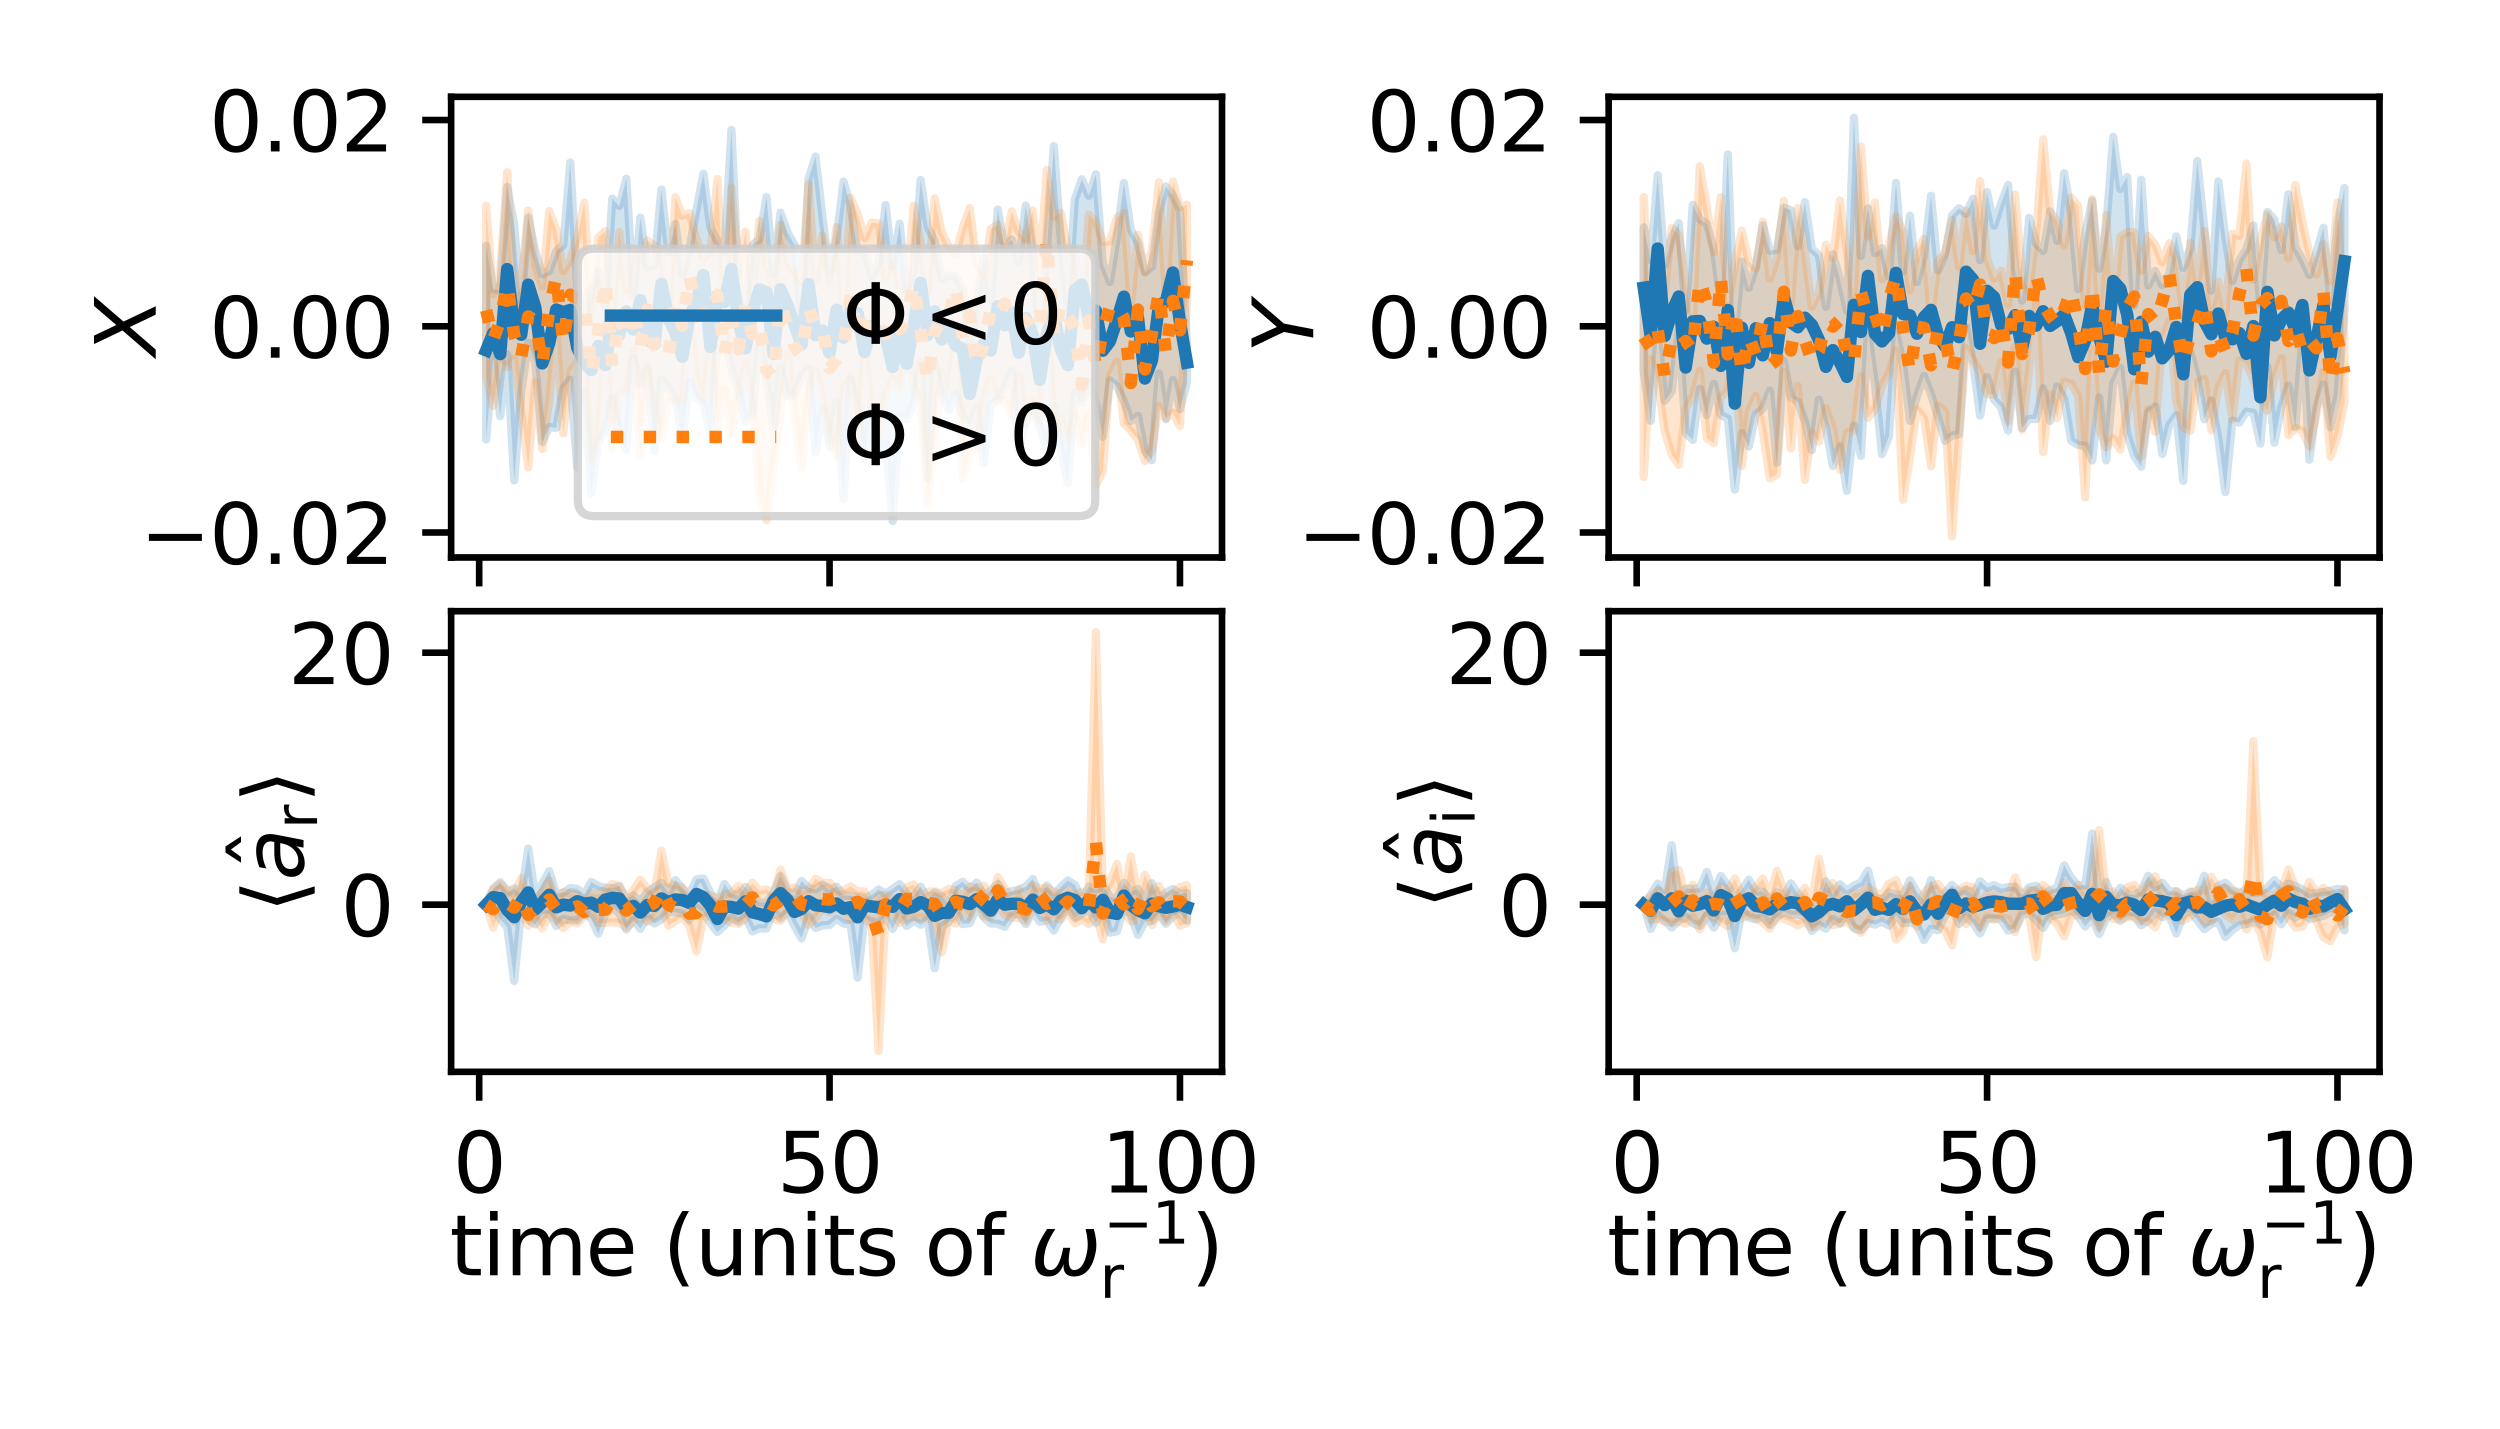 <?xml version="1.0" encoding="utf-8" standalone="no"?>
<!DOCTYPE svg PUBLIC "-//W3C//DTD SVG 1.1//EN"
  "http://www.w3.org/Graphics/SVG/1.1/DTD/svg11.dtd">
<svg xmlns:xlink="http://www.w3.org/1999/xlink" width="302.4pt" height="172.8pt" viewBox="0 0 302.4 172.8" xmlns="http://www.w3.org/2000/svg" version="1.1">
 <defs>
  <style type="text/css">*{stroke-linejoin: round; stroke-linecap: butt}</style>
 </defs>
 <g id="figure_1">
  <g id="patch_1">
   <path d="M 0 172.8 
L 302.4 172.8 
L 302.4 0 
L 0 0 
z
" style="fill: #ffffff"/>
  </g>
  <g id="axes_1">
   <g id="patch_2">
    <path d="M 54.57 67.431 
L 147.813 67.431 
L 147.813 11.714 
L 54.57 11.714 
z
" style="fill: #ffffff"/>
   </g>
   <g id="PolyCollection_1">
    <defs>
     <path id="m2ce39de419" d="M 58.808 -143.059 
L 58.808 -119.636 
L 59.656 -129.6 
L 60.504 -122.453 
L 61.351 -129.907 
L 62.199 -114.687 
L 63.047 -125.351 
L 63.894 -131.338 
L 64.742 -128.924 
L 65.59 -119.346 
L 66.437 -121.134 
L 67.285 -121.05 
L 68.133 -125.854 
L 68.98 -126.875 
L 69.828 -116.221 
L 70.676 -125.339 
L 71.523 -113.136 
L 72.371 -119.35 
L 73.219 -120.616 
L 74.066 -124.635 
L 74.914 -120.472 
L 75.762 -118.343 
L 76.609 -129.545 
L 77.457 -126.21 
L 78.305 -128.489 
L 79.152 -118.208 
L 80 -126.92 
L 80.848 -125.895 
L 81.695 -124.545 
L 82.543 -119.453 
L 83.39 -126.545 
L 84.238 -124.621 
L 85.086 -123.938 
L 85.933 -120.069 
L 86.781 -131.55 
L 87.629 -132.885 
L 88.476 -128.038 
L 89.324 -125.63 
L 90.172 -121.806 
L 91.019 -122.896 
L 91.867 -131.586 
L 92.715 -126.735 
L 93.562 -121.11 
L 94.41 -128.27 
L 95.258 -124.863 
L 96.105 -125.027 
L 96.953 -127.252 
L 97.801 -128.183 
L 98.648 -117.996 
L 99.496 -123.44 
L 100.344 -118.727 
L 101.191 -124.1 
L 102.039 -112.363 
L 102.887 -126.871 
L 103.734 -123.616 
L 104.582 -117.353 
L 105.43 -123.441 
L 106.277 -117.693 
L 107.125 -119.124 
L 107.973 -109.766 
L 108.82 -122.457 
L 109.668 -122.089 
L 110.516 -124.008 
L 111.363 -129.025 
L 112.211 -114.973 
L 113.059 -128.91 
L 113.906 -125.175 
L 114.754 -123.208 
L 115.602 -125.183 
L 116.449 -122.455 
L 117.297 -121.146 
L 118.145 -123.533 
L 118.992 -116.732 
L 119.84 -123.801 
L 120.688 -124.461 
L 121.535 -125.957 
L 122.383 -127.97 
L 123.231 -118.091 
L 124.078 -121.89 
L 124.926 -122.769 
L 125.774 -121.32 
L 126.621 -118.082 
L 127.469 -123.747 
L 128.317 -118.432 
L 129.164 -114.319 
L 130.012 -125.341 
L 130.86 -124.106 
L 131.707 -126.445 
L 132.555 -124.074 
L 133.403 -119.957 
L 134.25 -126.792 
L 135.098 -126.069 
L 135.946 -124.274 
L 136.793 -121.86 
L 137.641 -122.499 
L 138.489 -118.227 
L 139.336 -117.13 
L 140.184 -127.639 
L 141.031 -122.095 
L 141.879 -126.858 
L 142.727 -123.309 
L 143.574 -126.509 
L 143.574 -131.05 
L 143.574 -131.05 
L 142.727 -147.379 
L 141.879 -149.146 
L 141.031 -150.236 
L 140.184 -147.16 
L 139.336 -140.539 
L 138.489 -139.855 
L 137.641 -143.439 
L 136.793 -144.982 
L 135.946 -150.668 
L 135.098 -144.079 
L 134.25 -138.701 
L 133.403 -140.88 
L 132.555 -151.718 
L 131.707 -149.11 
L 130.86 -151.102 
L 130.012 -148.692 
L 129.164 -135.901 
L 128.317 -143.692 
L 127.469 -155.122 
L 126.621 -142.576 
L 125.774 -131.663 
L 124.926 -141.942 
L 124.078 -147.95 
L 123.231 -141.101 
L 122.383 -143.826 
L 121.535 -142.655 
L 120.688 -147.448 
L 119.84 -136.424 
L 118.992 -141.599 
L 118.145 -136.229 
L 117.297 -131.078 
L 116.449 -137.924 
L 115.602 -139.377 
L 114.754 -139.506 
L 113.906 -139.027 
L 113.059 -143.654 
L 112.211 -145.325 
L 111.363 -151.027 
L 110.516 -139.901 
L 109.668 -137.667 
L 108.82 -145.738 
L 107.973 -140.555 
L 107.125 -148.004 
L 106.277 -141.03 
L 105.43 -139.357 
L 104.582 -142.497 
L 103.734 -142.338 
L 102.887 -147.889 
L 102.039 -150.823 
L 101.191 -144.015 
L 100.344 -139.876 
L 99.496 -146.471 
L 98.648 -153.864 
L 97.801 -151.156 
L 96.953 -134.111 
L 96.105 -143.178 
L 95.258 -144.669 
L 94.41 -147.077 
L 93.562 -139.619 
L 92.715 -148.949 
L 91.867 -143.872 
L 91.019 -143.133 
L 90.172 -135.867 
L 89.324 -138.468 
L 88.476 -157.102 
L 87.629 -142.357 
L 86.781 -143.633 
L 85.933 -145.227 
L 85.086 -151.78 
L 84.238 -147.437 
L 83.39 -142.661 
L 82.543 -139.527 
L 81.695 -145.676 
L 80.848 -142.282 
L 80 -149.873 
L 79.152 -140.631 
L 78.305 -140.473 
L 77.457 -146.477 
L 76.609 -137.14 
L 75.762 -151.188 
L 74.914 -147.874 
L 74.066 -148.779 
L 73.219 -135.925 
L 72.371 -140.008 
L 71.523 -137.47 
L 70.676 -134.066 
L 69.828 -138.014 
L 68.98 -153.149 
L 68.133 -143.149 
L 67.285 -142.414 
L 66.437 -140.014 
L 65.59 -139.599 
L 64.742 -142.41 
L 63.894 -146.506 
L 63.047 -135.713 
L 62.199 -145.544 
L 61.351 -150.184 
L 60.504 -137.631 
L 59.656 -137.853 
L 58.808 -143.059 
z
" style="stroke: #1f77b4; stroke-opacity: 0.2"/>
    </defs>
    <g clip-path="url(#p06cab94be1)">
     <use xlink:href="#m2ce39de419" x="0" y="172.8" style="fill: #1f77b4; fill-opacity: 0.2; stroke: #1f77b4; stroke-opacity: 0.2"/>
    </g>
   </g>
   <g id="PolyCollection_2">
    <defs>
     <path id="m046f8e9718" d="M 58.808 -147.893 
L 58.808 -127.173 
L 59.656 -123.689 
L 60.504 -128.968 
L 61.351 -128.417 
L 62.199 -129.434 
L 63.047 -123.091 
L 63.894 -116.257 
L 64.742 -126.626 
L 65.59 -118.499 
L 66.437 -124.278 
L 67.285 -133.391 
L 68.133 -120.385 
L 68.98 -127.817 
L 69.828 -129.064 
L 70.676 -129.069 
L 71.523 -117.265 
L 72.371 -120.074 
L 73.219 -131.748 
L 74.066 -118.46 
L 74.914 -125.195 
L 75.762 -125.387 
L 76.609 -130.54 
L 77.457 -117.728 
L 78.305 -127.863 
L 79.152 -123.479 
L 80 -119.72 
L 80.848 -124.374 
L 81.695 -124.118 
L 82.543 -124.154 
L 83.39 -134.564 
L 84.238 -126.686 
L 85.086 -124.178 
L 85.933 -131.337 
L 86.781 -121.002 
L 87.629 -125.791 
L 88.476 -120.186 
L 89.324 -124.954 
L 90.172 -128.742 
L 91.019 -124.272 
L 91.867 -112.915 
L 92.715 -109.914 
L 93.562 -116.483 
L 94.41 -122.873 
L 95.258 -129.888 
L 96.105 -122.549 
L 96.953 -116.174 
L 97.801 -125.453 
L 98.648 -128.004 
L 99.496 -124.825 
L 100.344 -119.9 
L 101.191 -117.601 
L 102.039 -125.838 
L 102.887 -127.252 
L 103.734 -118.732 
L 104.582 -130.358 
L 105.43 -122.742 
L 106.277 -119.685 
L 107.125 -125.18 
L 107.973 -127.012 
L 108.82 -125.72 
L 109.668 -131.301 
L 110.516 -125.888 
L 111.363 -124.199 
L 112.211 -111.845 
L 113.059 -119.824 
L 113.906 -127.813 
L 114.754 -125.347 
L 115.602 -132.961 
L 116.449 -114.892 
L 117.297 -118.156 
L 118.145 -118.378 
L 118.992 -124.491 
L 119.84 -127.007 
L 120.688 -124.19 
L 121.535 -124.409 
L 122.383 -122.42 
L 123.231 -127.355 
L 124.078 -121.627 
L 124.926 -124.172 
L 125.774 -121.742 
L 126.621 -136.312 
L 127.469 -120.188 
L 128.317 -122.207 
L 129.164 -119.573 
L 130.012 -122.601 
L 130.86 -118.915 
L 131.707 -122.8 
L 132.555 -114.077 
L 133.403 -115.802 
L 134.25 -127.334 
L 135.098 -129.057 
L 135.946 -121.582 
L 136.793 -120.697 
L 137.641 -119.627 
L 138.489 -117.028 
L 139.336 -118.421 
L 140.184 -123.728 
L 141.031 -122.223 
L 141.879 -122.88 
L 142.727 -121.264 
L 143.574 -136.32 
L 143.574 -148.044 
L 143.574 -148.044 
L 142.727 -147.752 
L 141.879 -150.833 
L 141.031 -137.307 
L 140.184 -150.75 
L 139.336 -142.507 
L 138.489 -139.957 
L 137.641 -144.416 
L 136.793 -136.002 
L 135.946 -147.063 
L 135.098 -146.449 
L 134.25 -143.59 
L 133.403 -143.535 
L 132.555 -145.977 
L 131.707 -146.826 
L 130.86 -134.79 
L 130.012 -142.567 
L 129.164 -142.63 
L 128.317 -147.07 
L 127.469 -146.521 
L 126.621 -152.232 
L 125.774 -140.19 
L 124.926 -147.338 
L 124.078 -143.86 
L 123.231 -144.749 
L 122.383 -147.232 
L 121.535 -143.06 
L 120.688 -145.641 
L 119.84 -145.115 
L 118.992 -139.435 
L 118.145 -141.048 
L 117.297 -147.632 
L 116.449 -145.179 
L 115.602 -142.073 
L 114.754 -143.018 
L 113.906 -144.706 
L 113.059 -148.795 
L 112.211 -137.465 
L 111.363 -143.545 
L 110.516 -147.878 
L 109.668 -137.694 
L 108.82 -138.2 
L 107.973 -141.74 
L 107.125 -139.21 
L 106.277 -145.758 
L 105.43 -145.868 
L 104.582 -144.001 
L 103.734 -146.952 
L 102.887 -148.859 
L 102.039 -134.385 
L 101.191 -145.337 
L 100.344 -138.711 
L 99.496 -144.343 
L 98.648 -138.889 
L 97.801 -150.525 
L 96.953 -138.564 
L 96.105 -139.817 
L 95.258 -141.131 
L 94.41 -145.617 
L 93.562 -137.989 
L 92.715 -140.705 
L 91.867 -146.112 
L 91.019 -137.064 
L 90.172 -144.771 
L 89.324 -139.423 
L 88.476 -150.118 
L 87.629 -136.096 
L 86.781 -151.145 
L 85.933 -142.384 
L 85.086 -141.506 
L 84.238 -143.92 
L 83.39 -147.012 
L 82.543 -146.698 
L 81.695 -148.925 
L 80.848 -134.348 
L 80 -142.602 
L 79.152 -143.078 
L 78.305 -143.708 
L 77.457 -141.353 
L 76.609 -142.64 
L 75.762 -137.705 
L 74.914 -144.724 
L 74.066 -134.158 
L 73.219 -144.83 
L 72.371 -144.067 
L 71.523 -135.126 
L 70.676 -148.288 
L 69.828 -144.164 
L 68.98 -141.387 
L 68.133 -140.009 
L 67.285 -145.053 
L 66.437 -147.273 
L 65.59 -138.125 
L 64.742 -140.86 
L 63.894 -147.32 
L 63.047 -138.596 
L 62.199 -135.462 
L 61.351 -151.975 
L 60.504 -139.982 
L 59.656 -137.222 
L 58.808 -147.893 
z
" style="stroke: #ff7f0e; stroke-opacity: 0.2"/>
    </defs>
    <g clip-path="url(#p06cab94be1)">
     <use xlink:href="#m046f8e9718" x="0" y="172.8" style="fill: #ff7f0e; fill-opacity: 0.2; stroke: #ff7f0e; stroke-opacity: 0.2"/>
    </g>
   </g>
   <g id="matplotlib.axis_1">
    <g id="xtick_1">
     <g id="line2d_1">
      <defs>
       <path id="m1f9b6dd085" d="M 0 0 
L 0 3.5 
" style="stroke: #000000; stroke-width: 0.8"/>
      </defs>
      <g>
       <use xlink:href="#m1f9b6dd085" x="57.961" y="67.431" style="stroke: #000000; stroke-width: 0.8"/>
      </g>
     </g>
    </g>
    <g id="xtick_2">
     <g id="line2d_2">
      <g>
       <use xlink:href="#m1f9b6dd085" x="100.344" y="67.431" style="stroke: #000000; stroke-width: 0.8"/>
      </g>
     </g>
    </g>
    <g id="xtick_3">
     <g id="line2d_3">
      <g>
       <use xlink:href="#m1f9b6dd085" x="142.727" y="67.431" style="stroke: #000000; stroke-width: 0.8"/>
      </g>
     </g>
    </g>
   </g>
   <g id="matplotlib.axis_2">
    <g id="ytick_1">
     <g id="line2d_4">
      <defs>
       <path id="mcf55f94541" d="M 0 0 
L -3.5 0 
" style="stroke: #000000; stroke-width: 0.8"/>
      </defs>
      <g>
       <use xlink:href="#mcf55f94541" x="54.57" y="64.413" style="stroke: #000000; stroke-width: 0.8"/>
      </g>
     </g>
     <g id="text_1">
      <!-- −0.02 -->
      <g transform="translate(16.925 68.212) scale(0.1 -0.1)">
       <defs>
        <path id="DejaVuSans-2212" d="M 678 2272 
L 4684 2272 
L 4684 1741 
L 678 1741 
L 678 2272 
z
" transform="scale(0.016)"/>
        <path id="DejaVuSans-30" d="M 2034 4250 
Q 1547 4250 1301 3770 
Q 1056 3291 1056 2328 
Q 1056 1369 1301 889 
Q 1547 409 2034 409 
Q 2525 409 2770 889 
Q 3016 1369 3016 2328 
Q 3016 3291 2770 3770 
Q 2525 4250 2034 4250 
z
M 2034 4750 
Q 2819 4750 3233 4129 
Q 3647 3509 3647 2328 
Q 3647 1150 3233 529 
Q 2819 -91 2034 -91 
Q 1250 -91 836 529 
Q 422 1150 422 2328 
Q 422 3509 836 4129 
Q 1250 4750 2034 4750 
z
" transform="scale(0.016)"/>
        <path id="DejaVuSans-2e" d="M 684 794 
L 1344 794 
L 1344 0 
L 684 0 
L 684 794 
z
" transform="scale(0.016)"/>
        <path id="DejaVuSans-32" d="M 1228 531 
L 3431 531 
L 3431 0 
L 469 0 
L 469 531 
Q 828 903 1448 1529 
Q 2069 2156 2228 2338 
Q 2531 2678 2651 2914 
Q 2772 3150 2772 3378 
Q 2772 3750 2511 3984 
Q 2250 4219 1831 4219 
Q 1534 4219 1204 4116 
Q 875 4013 500 3803 
L 500 4441 
Q 881 4594 1212 4672 
Q 1544 4750 1819 4750 
Q 2544 4750 2975 4387 
Q 3406 4025 3406 3419 
Q 3406 3131 3298 2873 
Q 3191 2616 2906 2266 
Q 2828 2175 2409 1742 
Q 1991 1309 1228 531 
z
" transform="scale(0.016)"/>
       </defs>
       <use xlink:href="#DejaVuSans-2212"/>
       <use xlink:href="#DejaVuSans-30" x="83.789"/>
       <use xlink:href="#DejaVuSans-2e" x="147.412"/>
       <use xlink:href="#DejaVuSans-30" x="179.199"/>
       <use xlink:href="#DejaVuSans-32" x="242.822"/>
      </g>
     </g>
    </g>
    <g id="ytick_2">
     <g id="line2d_5">
      <g>
       <use xlink:href="#mcf55f94541" x="54.57" y="39.467" style="stroke: #000000; stroke-width: 0.8"/>
      </g>
     </g>
     <g id="text_2">
      <!-- 0.00 -->
      <g transform="translate(25.304 43.266) scale(0.1 -0.1)">
       <use xlink:href="#DejaVuSans-30"/>
       <use xlink:href="#DejaVuSans-2e" x="63.623"/>
       <use xlink:href="#DejaVuSans-30" x="95.41"/>
       <use xlink:href="#DejaVuSans-30" x="159.033"/>
      </g>
     </g>
    </g>
    <g id="ytick_3">
     <g id="line2d_6">
      <g>
       <use xlink:href="#mcf55f94541" x="54.57" y="14.52" style="stroke: #000000; stroke-width: 0.8"/>
      </g>
     </g>
     <g id="text_3">
      <!-- 0.02 -->
      <g transform="translate(25.304 18.319) scale(0.1 -0.1)">
       <use xlink:href="#DejaVuSans-30"/>
       <use xlink:href="#DejaVuSans-2e" x="63.623"/>
       <use xlink:href="#DejaVuSans-30" x="95.41"/>
       <use xlink:href="#DejaVuSans-32" x="159.033"/>
      </g>
     </g>
    </g>
    <g id="text_4">
     <!-- $X$ -->
     <g transform="translate(18.845 43.022) rotate(-90) scale(0.1 -0.1)">
      <defs>
       <path id="DejaVuSans-Oblique-58" d="M 878 4666 
L 1516 4666 
L 2316 2981 
L 3763 4666 
L 4500 4666 
L 2578 2438 
L 3738 0 
L 3103 0 
L 2163 1966 
L 459 0 
L -275 0 
L 1906 2509 
L 878 4666 
z
" transform="scale(0.016)"/>
      </defs>
      <use xlink:href="#DejaVuSans-Oblique-58" transform="translate(0 0.094)"/>
     </g>
    </g>
   </g>
   <g id="line2d_7">
    <path d="M 58.808 42.381 
L 59.656 40.317 
L 60.504 42.833 
L 61.351 32.551 
L 62.199 39.647 
L 63.047 40.492 
L 63.894 34.433 
L 64.742 37.143 
L 65.59 43.958 
L 66.437 41.504 
L 67.285 37.443 
L 68.133 37.761 
L 68.98 37.485 
L 69.828 42.085 
L 70.676 43.813 
L 71.523 44.776 
L 72.371 41.852 
L 73.219 44.169 
L 74.066 38.363 
L 74.914 40.471 
L 75.762 37.677 
L 76.609 39.851 
L 77.457 36.313 
L 78.305 40.985 
L 79.152 41.665 
L 80 34.335 
L 80.848 38.489 
L 81.695 40.255 
L 82.543 43.152 
L 83.39 38.359 
L 84.238 36.435 
L 85.086 33.273 
L 85.933 41.953 
L 86.781 35.736 
L 87.629 36.532 
L 88.476 32.553 
L 89.324 38.908 
L 90.172 42.148 
L 91.019 37.736 
L 91.867 35.025 
L 92.715 35.358 
L 93.562 42.807 
L 94.41 34.994 
L 95.258 36.919 
L 96.105 39.303 
L 96.953 41.681 
L 97.801 34.359 
L 98.648 40.558 
L 99.496 39.989 
L 100.344 42.687 
L 101.191 37.475 
L 102.039 40.847 
L 102.887 37.496 
L 103.734 37.885 
L 104.582 42.583 
L 105.43 39.451 
L 106.277 40.158 
L 107.125 40.71 
L 107.973 44.39 
L 108.82 39.935 
L 109.668 44.005 
L 110.516 39.397 
L 111.363 34.198 
L 112.211 40.525 
L 113.059 37.668 
L 113.906 41.057 
L 114.754 40.139 
L 115.602 41.793 
L 116.449 42.181 
L 117.297 47.659 
L 118.145 43.418 
L 118.992 41.658 
L 119.84 42.404 
L 120.688 37.049 
L 121.535 39.34 
L 122.383 37.809 
L 123.231 42.649 
L 124.078 38.478 
L 124.926 40.524 
L 125.774 45.948 
L 126.621 40.41 
L 127.469 38.117 
L 128.317 42.29 
L 129.164 44.163 
L 130.012 35.108 
L 130.86 34.428 
L 131.707 38.506 
L 132.555 37.577 
L 133.403 42.413 
L 134.25 41.294 
L 135.098 38.748 
L 135.946 35.888 
L 136.793 40.094 
L 137.641 38.351 
L 138.489 45.787 
L 139.336 43.608 
L 140.184 36.911 
L 141.031 36.45 
L 141.879 32.966 
L 142.727 38.987 
L 143.574 43.862 
" clip-path="url(#p06cab94be1)" style="fill: none; stroke: #1f77b4; stroke-width: 1.5; stroke-linecap: square"/>
   </g>
   <g id="line2d_8">
    <path d="M 58.808 37.533 
L 59.656 41.106 
L 60.504 38.785 
L 61.351 34.313 
L 62.199 40.523 
L 63.047 43.192 
L 63.894 38.276 
L 64.742 38.788 
L 65.59 44.106 
L 66.437 37.463 
L 67.285 33.366 
L 68.133 41.515 
L 68.98 35.64 
L 69.828 36.143 
L 70.676 36.294 
L 71.523 45.189 
L 72.371 39.994 
L 73.219 33.783 
L 74.066 44.335 
L 74.914 38.174 
L 75.762 40.935 
L 76.609 37.05 
L 77.457 41.999 
L 78.305 37.426 
L 79.152 41.678 
L 80 42.936 
L 80.848 43.334 
L 81.695 36.45 
L 82.543 39.393 
L 83.39 33.231 
L 84.238 37.397 
L 85.086 40.047 
L 85.933 35.21 
L 86.781 35.785 
L 87.629 42.867 
L 88.476 38.54 
L 89.324 42.253 
L 90.172 36.947 
L 91.019 40.424 
L 91.867 39.064 
L 92.715 44.776 
L 93.562 45.639 
L 94.41 36.629 
L 95.258 39.574 
L 96.105 41.972 
L 96.953 42.988 
L 97.801 37.254 
L 98.648 39.548 
L 99.496 39.628 
L 100.344 44.539 
L 101.191 43.484 
L 102.039 42.107 
L 102.887 35.602 
L 103.734 40.898 
L 104.582 37.564 
L 105.43 39.84 
L 106.277 38.621 
L 107.125 40.452 
L 107.973 38.35 
L 108.82 39.823 
L 109.668 38.566 
L 110.516 34.312 
L 111.363 39.873 
L 112.211 46.19 
L 113.059 40.098 
L 113.906 38.68 
L 114.754 38.546 
L 115.602 34.628 
L 116.449 40.894 
L 117.297 38.099 
L 118.145 44.319 
L 118.992 41.564 
L 119.84 37.464 
L 120.688 38.237 
L 121.535 36.712 
L 122.383 38.681 
L 123.231 38.695 
L 124.078 38.944 
L 124.926 38.129 
L 125.774 39.494 
L 126.621 29.01 
L 127.469 40.775 
L 128.317 36.728 
L 129.164 38.224 
L 130.012 39.799 
L 130.86 46.592 
L 131.707 38.767 
L 132.555 44.434 
L 133.403 40.008 
L 134.25 37.117 
L 135.098 36.973 
L 135.946 38.438 
L 136.793 46.338 
L 137.641 37.445 
L 138.489 44.688 
L 139.336 40.339 
L 140.184 35.297 
L 141.031 42.773 
L 141.879 36.384 
L 142.727 39.96 
L 143.574 31.491 
" clip-path="url(#p06cab94be1)" style="fill: none; stroke-dasharray: 1.5,2.475; stroke-dashoffset: 0; stroke: #ff7f0e; stroke-width: 1.5"/>
   </g>
   <g id="patch_3">
    <path d="M 54.57 67.431 
L 54.57 11.714 
" style="fill: none; stroke: #000000; stroke-width: 0.8; stroke-linejoin: miter; stroke-linecap: square"/>
   </g>
   <g id="patch_4">
    <path d="M 147.813 67.431 
L 147.813 11.714 
" style="fill: none; stroke: #000000; stroke-width: 0.8; stroke-linejoin: miter; stroke-linecap: square"/>
   </g>
   <g id="patch_5">
    <path d="M 54.57 67.431 
L 147.813 67.431 
" style="fill: none; stroke: #000000; stroke-width: 0.8; stroke-linejoin: miter; stroke-linecap: square"/>
   </g>
   <g id="patch_6">
    <path d="M 54.57 11.714 
L 147.813 11.714 
" style="fill: none; stroke: #000000; stroke-width: 0.8; stroke-linejoin: miter; stroke-linecap: square"/>
   </g>
   <g id="legend_1">
    <g id="patch_7">
     <path d="M 71.891 62.431 
L 130.491 62.431 
Q 132.491 62.431 132.491 60.431 
L 132.491 32.075 
Q 132.491 30.075 130.491 30.075 
L 71.891 30.075 
Q 69.891 30.075 69.891 32.075 
L 69.891 60.431 
Q 69.891 62.431 71.891 62.431 
z
" style="fill: #ffffff; opacity: 0.8; stroke: #cccccc; stroke-linejoin: miter"/>
    </g>
    <g id="line2d_9">
     <path d="M 73.891 38.173 
L 83.891 38.173 
L 93.891 38.173 
" style="fill: none; stroke: #1f77b4; stroke-width: 1.5; stroke-linecap: square"/>
    </g>
    <g id="text_5">
     <!-- $\Phi&lt;0$ -->
     <g transform="translate(101.891 41.673) scale(0.1 -0.1)">
      <defs>
       <path id="DejaVuSans-3a6" d="M 2206 3644 
Q 1738 3578 1431 3306 
Q 1025 2947 1025 2328 
Q 1025 1713 1431 1353 
Q 1738 1081 2206 1016 
L 2206 3644 
z
M 2838 1016 
Q 3306 1081 3613 1353 
Q 4013 1713 4013 2328 
Q 4013 2947 3613 3306 
Q 3306 3578 2838 3644 
L 2838 1016 
z
M 2206 494 
Q 1444 563 950 981 
Q 359 1481 359 2328 
Q 359 3175 950 3678 
Q 1441 4100 2206 4169 
L 2206 4666 
L 2838 4666 
L 2838 4169 
Q 3600 4097 4091 3678 
Q 4678 3175 4678 2328 
Q 4678 1484 4091 981 
Q 3600 563 2838 491 
L 2838 0 
L 2206 0 
L 2206 494 
z
" transform="scale(0.016)"/>
       <path id="DejaVuSans-3c" d="M 4684 3150 
L 1459 2003 
L 4684 863 
L 4684 294 
L 678 1747 
L 678 2266 
L 4684 3719 
L 4684 3150 
z
" transform="scale(0.016)"/>
      </defs>
      <use xlink:href="#DejaVuSans-3a6" transform="translate(0 0.781)"/>
      <use xlink:href="#DejaVuSans-3c" transform="translate(98.193 0.781)"/>
      <use xlink:href="#DejaVuSans-30" transform="translate(201.465 0.781)"/>
     </g>
    </g>
    <g id="line2d_10">
     <path d="M 73.891 52.851 
L 83.891 52.851 
L 93.891 52.851 
" style="fill: none; stroke-dasharray: 1.5,2.475; stroke-dashoffset: 0; stroke: #ff7f0e; stroke-width: 1.5"/>
    </g>
    <g id="text_6">
     <!-- $\Phi&gt;0$ -->
     <g transform="translate(101.891 56.351) scale(0.1 -0.1)">
      <defs>
       <path id="DejaVuSans-3e" d="M 678 3150 
L 678 3719 
L 4684 2266 
L 4684 1747 
L 678 294 
L 678 863 
L 3897 2003 
L 678 3150 
z
" transform="scale(0.016)"/>
      </defs>
      <use xlink:href="#DejaVuSans-3a6" transform="translate(0 0.781)"/>
      <use xlink:href="#DejaVuSans-3e" transform="translate(98.193 0.781)"/>
      <use xlink:href="#DejaVuSans-30" transform="translate(201.465 0.781)"/>
     </g>
    </g>
   </g>
  </g>
  <g id="axes_2">
   <g id="patch_8">
    <path d="M 194.583 67.431 
L 287.826 67.431 
L 287.826 11.714 
L 194.583 11.714 
z
" style="fill: #ffffff"/>
   </g>
   <g id="PolyCollection_3">
    <defs>
     <path id="m8e9cb27288" d="M 198.821 -145.3 
L 198.821 -127.84 
L 199.669 -121.892 
L 200.516 -132.28 
L 201.364 -124.333 
L 202.212 -125.448 
L 203.059 -132.722 
L 203.907 -120.435 
L 204.755 -119.579 
L 205.602 -125.765 
L 206.45 -122.602 
L 207.298 -126.373 
L 208.145 -122.597 
L 208.993 -122.192 
L 209.841 -113.575 
L 210.688 -120.407 
L 211.536 -118.794 
L 212.384 -122.7 
L 213.231 -123.382 
L 214.079 -125.566 
L 214.927 -116.823 
L 215.774 -129.136 
L 216.622 -124.715 
L 217.47 -124.21 
L 218.317 -121.853 
L 219.165 -118.353 
L 220.013 -124.457 
L 220.86 -121.072 
L 221.708 -116.443 
L 222.556 -118.813 
L 223.403 -113.441 
L 224.251 -121.304 
L 225.099 -117.659 
L 225.946 -132.659 
L 226.794 -126.353 
L 227.642 -117.869 
L 228.489 -120.012 
L 229.337 -132.688 
L 230.185 -128.683 
L 231.032 -121.892 
L 231.88 -124.89 
L 232.728 -127.313 
L 233.575 -125.133 
L 234.423 -122.302 
L 235.271 -119.475 
L 236.118 -120.113 
L 236.966 -120.279 
L 237.814 -133.244 
L 238.661 -128.882 
L 239.509 -122.526 
L 240.357 -127.198 
L 241.204 -124.466 
L 242.052 -123.516 
L 242.9 -120.713 
L 243.747 -127.854 
L 244.595 -121 
L 245.442 -122.132 
L 246.29 -122.105 
L 247.138 -125.843 
L 247.985 -121.894 
L 248.833 -126.061 
L 249.681 -124.577 
L 250.528 -119.491 
L 251.376 -118.968 
L 252.224 -118.894 
L 253.071 -117.113 
L 253.919 -124.702 
L 254.767 -117.112 
L 255.614 -126.41 
L 256.462 -128.297 
L 257.31 -120.3 
L 258.157 -117.644 
L 259.005 -116.35 
L 259.853 -122.915 
L 260.7 -123.631 
L 261.548 -117.894 
L 262.396 -121.384 
L 263.243 -122.58 
L 264.091 -114.64 
L 264.939 -130.214 
L 265.786 -126.996 
L 266.634 -122.094 
L 267.482 -124.355 
L 268.329 -119.818 
L 269.177 -113.276 
L 270.025 -121.927 
L 270.872 -121.68 
L 271.72 -123.004 
L 272.568 -122.865 
L 273.415 -119.137 
L 274.263 -128.502 
L 275.111 -119.251 
L 275.958 -123.599 
L 276.806 -126.175 
L 277.654 -121.131 
L 278.501 -131.729 
L 279.349 -117.187 
L 280.197 -123.542 
L 281.044 -126.291 
L 281.892 -121.085 
L 282.74 -124.968 
L 283.587 -135.317 
L 283.587 -150.07 
L 283.587 -150.07 
L 282.74 -145.535 
L 281.892 -136.269 
L 281.044 -145.248 
L 280.197 -142.299 
L 279.349 -139.538 
L 278.501 -141.394 
L 277.654 -142.906 
L 276.806 -149.302 
L 275.958 -142.56 
L 275.111 -146.224 
L 274.263 -147.171 
L 273.415 -135.953 
L 272.568 -145.528 
L 271.72 -142.686 
L 270.872 -141.342 
L 270.025 -138.801 
L 269.177 -144.11 
L 268.329 -150.841 
L 267.482 -137.643 
L 266.634 -145.26 
L 265.786 -153.318 
L 264.939 -142.735 
L 264.091 -140.391 
L 263.243 -144.212 
L 262.396 -139.724 
L 261.548 -138.328 
L 260.7 -140.017 
L 259.853 -138.289 
L 259.005 -151.058 
L 258.157 -135.837 
L 257.31 -151.382 
L 256.462 -149.959 
L 255.614 -156.24 
L 254.767 -145.322 
L 253.919 -140.292 
L 253.071 -148.501 
L 252.224 -144.569 
L 251.376 -137.823 
L 250.528 -147.034 
L 249.681 -151.856 
L 248.833 -143.647 
L 247.985 -147.22 
L 247.138 -142.461 
L 246.29 -143.325 
L 245.442 -146.447 
L 244.595 -136.445 
L 243.747 -140.302 
L 242.9 -150.425 
L 242.052 -148.183 
L 241.204 -145.491 
L 240.357 -149.563 
L 239.509 -141.336 
L 238.661 -148.762 
L 237.814 -146.96 
L 236.966 -147.616 
L 236.118 -146.734 
L 235.271 -142.016 
L 234.423 -140.095 
L 233.575 -149.123 
L 232.728 -141.963 
L 231.88 -138.676 
L 231.032 -146.716 
L 230.185 -139.935 
L 229.337 -150.661 
L 228.489 -139.352 
L 227.642 -142.785 
L 226.794 -142.174 
L 225.946 -147.603 
L 225.099 -141.841 
L 224.251 -158.553 
L 223.403 -135.191 
L 222.556 -139.063 
L 221.708 -142.033 
L 220.86 -135.699 
L 220.013 -141.944 
L 219.165 -142.698 
L 218.317 -148.344 
L 217.47 -142.996 
L 216.622 -147.376 
L 215.774 -147.684 
L 214.927 -142.621 
L 214.079 -142.466 
L 213.231 -145.545 
L 212.384 -140.57 
L 211.536 -137.974 
L 210.688 -141.178 
L 209.841 -132.507 
L 208.993 -154.123 
L 208.145 -136.291 
L 207.298 -142.63 
L 206.45 -145.705 
L 205.602 -146.283 
L 204.755 -148.02 
L 203.907 -135.315 
L 203.059 -145.806 
L 202.212 -144.012 
L 201.364 -140.756 
L 200.516 -151.61 
L 199.669 -141.343 
L 198.821 -145.3 
z
" style="stroke: #1f77b4; stroke-opacity: 0.2"/>
    </defs>
    <g clip-path="url(#p84f9ccdee0)">
     <use xlink:href="#m8e9cb27288" x="0" y="172.8" style="fill: #1f77b4; fill-opacity: 0.2; stroke: #1f77b4; stroke-opacity: 0.2"/>
    </g>
   </g>
   <g id="PolyCollection_4">
    <defs>
     <path id="m9c0aca24ef" d="M 198.821 -148.975 
L 198.821 -115.094 
L 199.669 -129.362 
L 200.516 -126.615 
L 201.364 -120.645 
L 202.212 -117.795 
L 203.059 -116.59 
L 203.907 -123.346 
L 204.755 -124.871 
L 205.602 -127.946 
L 206.45 -119.799 
L 207.298 -119.229 
L 208.145 -124.778 
L 208.993 -125.591 
L 209.841 -129.76 
L 210.688 -116.43 
L 211.536 -123.104 
L 212.384 -124.925 
L 213.231 -120.56 
L 214.079 -114.931 
L 214.927 -115.385 
L 215.774 -127.814 
L 216.622 -118.557 
L 217.47 -126.115 
L 218.317 -114.744 
L 219.165 -120.433 
L 220.013 -119.379 
L 220.86 -123.415 
L 221.708 -121.012 
L 222.556 -116.004 
L 223.403 -120.456 
L 224.251 -120.709 
L 225.099 -127.32 
L 225.946 -122.235 
L 226.794 -123.257 
L 227.642 -126.118 
L 228.489 -127.703 
L 229.337 -130.414 
L 230.185 -112.336 
L 231.032 -117.524 
L 231.88 -123.291 
L 232.728 -122.218 
L 233.575 -116.405 
L 234.423 -123.755 
L 235.271 -123.035 
L 236.118 -107.902 
L 236.966 -119.845 
L 237.814 -130.691 
L 238.661 -129.191 
L 239.509 -127.875 
L 240.357 -125.101 
L 241.204 -125.109 
L 242.052 -128.975 
L 242.9 -121.859 
L 243.747 -130.835 
L 244.595 -120.81 
L 245.442 -127.977 
L 246.29 -136.184 
L 247.138 -118.118 
L 247.985 -125.136 
L 248.833 -122.207 
L 249.681 -126.661 
L 250.528 -126.411 
L 251.376 -124.911 
L 252.224 -112.63 
L 253.071 -130.566 
L 253.919 -120.86 
L 254.767 -118.713 
L 255.614 -119.78 
L 256.462 -118.42 
L 257.31 -122.797 
L 258.157 -126.468 
L 259.005 -117.593 
L 259.853 -123.304 
L 260.7 -120.56 
L 261.548 -131.558 
L 262.396 -133.939 
L 263.243 -124.18 
L 264.091 -121.094 
L 264.939 -120.688 
L 265.786 -126.543 
L 266.634 -126.958 
L 267.482 -120.773 
L 268.329 -125.873 
L 269.177 -127.678 
L 270.025 -122.051 
L 270.872 -129.194 
L 271.72 -128.807 
L 272.568 -126.919 
L 273.415 -124.448 
L 274.263 -123.114 
L 275.111 -127.145 
L 275.958 -129.483 
L 276.806 -120.164 
L 277.654 -121.009 
L 278.501 -120.699 
L 279.349 -118.759 
L 280.197 -122.722 
L 281.044 -127.833 
L 281.892 -117.544 
L 282.74 -119.92 
L 283.587 -124.146 
L 283.587 -131.806 
L 283.587 -131.806 
L 282.74 -148.316 
L 281.892 -138.742 
L 281.044 -143.261 
L 280.197 -139.633 
L 279.349 -142.183 
L 278.501 -146.038 
L 277.654 -150.416 
L 276.806 -141.523 
L 275.958 -145.398 
L 275.111 -144.113 
L 274.263 -146.836 
L 273.415 -143.747 
L 272.568 -138.958 
L 271.72 -153.019 
L 270.872 -144.261 
L 270.025 -144.526 
L 269.177 -134.801 
L 268.329 -138.735 
L 267.482 -135.448 
L 266.634 -144.891 
L 265.786 -138.145 
L 264.939 -143.436 
L 264.091 -135.061 
L 263.243 -141.408 
L 262.396 -143.366 
L 261.548 -141.064 
L 260.7 -143.206 
L 259.853 -144.26 
L 259.005 -140.044 
L 258.157 -144.672 
L 257.31 -144.772 
L 256.462 -144.175 
L 255.614 -135.481 
L 254.767 -146.766 
L 253.919 -135.274 
L 253.071 -148.727 
L 252.224 -135.817 
L 251.376 -147.864 
L 250.528 -148.909 
L 249.681 -143.12 
L 248.833 -145.979 
L 247.985 -147.205 
L 247.138 -155.948 
L 246.29 -144.405 
L 245.442 -137.717 
L 244.595 -139.584 
L 243.747 -149.263 
L 242.9 -135.913 
L 242.052 -140.053 
L 241.204 -139.099 
L 240.357 -141.548 
L 239.509 -150.905 
L 238.661 -142.411 
L 237.814 -147.287 
L 236.966 -140.486 
L 236.118 -146.193 
L 235.271 -142.199 
L 234.423 -141.259 
L 233.575 -134.424 
L 232.728 -143.905 
L 231.88 -142.569 
L 231.032 -137.713 
L 230.185 -144.807 
L 229.337 -146.635 
L 228.489 -143.137 
L 227.642 -139.025 
L 226.794 -148.306 
L 225.946 -144.193 
L 225.099 -155.08 
L 224.251 -136.862 
L 223.403 -142.435 
L 222.556 -148.531 
L 221.708 -141.565 
L 220.86 -143.175 
L 220.013 -137.385 
L 219.165 -135.714 
L 218.317 -142.128 
L 217.47 -147.628 
L 216.622 -136.017 
L 215.774 -148.503 
L 214.927 -141.617 
L 214.079 -139.064 
L 213.231 -145.991 
L 212.384 -140.378 
L 211.536 -141.239 
L 210.688 -144.903 
L 209.841 -141.055 
L 208.993 -135.589 
L 208.145 -148.944 
L 207.298 -142.328 
L 206.45 -147.894 
L 205.602 -152.708 
L 204.755 -133.837 
L 203.907 -138.443 
L 203.059 -144.384 
L 202.212 -145.224 
L 201.364 -137.554 
L 200.516 -139.669 
L 199.669 -132.207 
L 198.821 -148.975 
z
" style="stroke: #ff7f0e; stroke-opacity: 0.2"/>
    </defs>
    <g clip-path="url(#p84f9ccdee0)">
     <use xlink:href="#m9c0aca24ef" x="0" y="172.8" style="fill: #ff7f0e; fill-opacity: 0.2; stroke: #ff7f0e; stroke-opacity: 0.2"/>
    </g>
   </g>
   <g id="matplotlib.axis_3">
    <g id="xtick_4">
     <g id="line2d_11">
      <g>
       <use xlink:href="#m1f9b6dd085" x="197.973" y="67.431" style="stroke: #000000; stroke-width: 0.8"/>
      </g>
     </g>
    </g>
    <g id="xtick_5">
     <g id="line2d_12">
      <g>
       <use xlink:href="#m1f9b6dd085" x="240.357" y="67.431" style="stroke: #000000; stroke-width: 0.8"/>
      </g>
     </g>
    </g>
    <g id="xtick_6">
     <g id="line2d_13">
      <g>
       <use xlink:href="#m1f9b6dd085" x="282.74" y="67.431" style="stroke: #000000; stroke-width: 0.8"/>
      </g>
     </g>
    </g>
   </g>
   <g id="matplotlib.axis_4">
    <g id="ytick_4">
     <g id="line2d_14">
      <g>
       <use xlink:href="#mcf55f94541" x="194.583" y="64.413" style="stroke: #000000; stroke-width: 0.8"/>
      </g>
     </g>
     <g id="text_7">
      <!-- −0.02 -->
      <g transform="translate(156.937 68.212) scale(0.1 -0.1)">
       <use xlink:href="#DejaVuSans-2212"/>
       <use xlink:href="#DejaVuSans-30" x="83.789"/>
       <use xlink:href="#DejaVuSans-2e" x="147.412"/>
       <use xlink:href="#DejaVuSans-30" x="179.199"/>
       <use xlink:href="#DejaVuSans-32" x="242.822"/>
      </g>
     </g>
    </g>
    <g id="ytick_5">
     <g id="line2d_15">
      <g>
       <use xlink:href="#mcf55f94541" x="194.583" y="39.467" style="stroke: #000000; stroke-width: 0.8"/>
      </g>
     </g>
     <g id="text_8">
      <!-- 0.00 -->
      <g transform="translate(165.317 43.266) scale(0.1 -0.1)">
       <use xlink:href="#DejaVuSans-30"/>
       <use xlink:href="#DejaVuSans-2e" x="63.623"/>
       <use xlink:href="#DejaVuSans-30" x="95.41"/>
       <use xlink:href="#DejaVuSans-30" x="159.033"/>
      </g>
     </g>
    </g>
    <g id="ytick_6">
     <g id="line2d_16">
      <g>
       <use xlink:href="#mcf55f94541" x="194.583" y="14.52" style="stroke: #000000; stroke-width: 0.8"/>
      </g>
     </g>
     <g id="text_9">
      <!-- 0.02 -->
      <g transform="translate(165.317 18.319) scale(0.1 -0.1)">
       <use xlink:href="#DejaVuSans-30"/>
       <use xlink:href="#DejaVuSans-2e" x="63.623"/>
       <use xlink:href="#DejaVuSans-30" x="95.41"/>
       <use xlink:href="#DejaVuSans-32" x="159.033"/>
      </g>
     </g>
    </g>
    <g id="text_10">
     <!-- $Y$ -->
     <g transform="translate(158.858 42.672) rotate(-90) scale(0.1 -0.1)">
      <defs>
       <path id="DejaVuSans-Oblique-59" d="M 403 4666 
L 1081 4666 
L 1953 2747 
L 3616 4666 
L 4325 4666 
L 2209 2222 
L 1778 0 
L 1147 0 
L 1575 2222 
L 403 4666 
z
" transform="scale(0.016)"/>
      </defs>
      <use xlink:href="#DejaVuSans-Oblique-59" transform="translate(0 0.094)"/>
     </g>
    </g>
   </g>
   <g id="line2d_17">
    <path d="M 198.821 34.806 
L 199.669 40.642 
L 200.516 30.063 
L 201.364 40.639 
L 202.212 37.749 
L 203.059 35.865 
L 203.907 44.456 
L 204.755 38.868 
L 205.602 38.827 
L 206.45 40.956 
L 207.298 39.529 
L 208.145 44.255 
L 208.993 37.495 
L 209.841 48.822 
L 210.688 39.641 
L 211.536 43.891 
L 212.384 39.706 
L 213.231 42.978 
L 214.079 39.086 
L 214.927 42.529 
L 215.774 35.927 
L 216.622 38.991 
L 217.47 39.58 
L 218.317 38.43 
L 219.165 39.296 
L 220.013 41.117 
L 220.86 44.374 
L 221.708 42.35 
L 222.556 43.823 
L 223.403 45.587 
L 224.251 36.869 
L 225.099 40.16 
L 225.946 33.374 
L 226.794 40.368 
L 227.642 41.296 
L 228.489 40.331 
L 229.337 33.004 
L 230.185 37.983 
L 231.032 38.149 
L 231.88 40.37 
L 232.728 38.365 
L 233.575 37.486 
L 234.423 40.567 
L 235.271 41.885 
L 236.118 39.582 
L 236.966 40.781 
L 237.814 32.862 
L 238.661 33.828 
L 239.509 41.581 
L 240.357 35.178 
L 241.204 35.941 
L 242.052 39.33 
L 242.9 39.797 
L 243.747 38.126 
L 244.595 42.14 
L 245.442 38.215 
L 246.29 39.384 
L 247.138 37.653 
L 247.985 39.423 
L 248.833 38.843 
L 249.681 38.048 
L 250.528 40.284 
L 251.376 43.207 
L 252.224 41.217 
L 253.071 36.899 
L 253.919 40.752 
L 254.767 43.75 
L 255.614 33.992 
L 256.462 34.901 
L 257.31 38.063 
L 258.157 44.664 
L 259.005 38.93 
L 259.853 42.531 
L 260.7 40.744 
L 261.548 43.336 
L 262.396 42.362 
L 263.243 39.55 
L 264.091 45.276 
L 264.939 35.633 
L 265.786 34.74 
L 266.634 38.853 
L 267.482 40.431 
L 268.329 37.929 
L 269.177 40.852 
L 270.025 41.043 
L 270.872 40.294 
L 271.72 42.801 
L 272.568 39.443 
L 273.415 48.057 
L 274.263 35.301 
L 275.111 40.573 
L 275.958 38.642 
L 276.806 37.808 
L 277.654 39.873 
L 278.501 36.899 
L 279.349 44.803 
L 280.197 40.962 
L 281.044 36.905 
L 281.892 43.102 
L 282.74 37.5 
L 283.587 31.608 
" clip-path="url(#p84f9ccdee0)" style="fill: none; stroke: #1f77b4; stroke-width: 1.5; stroke-linecap: square"/>
   </g>
   <g id="line2d_18">
    <path d="M 198.821 40.751 
L 199.669 42.042 
L 200.516 39.891 
L 201.364 45.516 
L 202.212 41.012 
L 203.059 41.985 
L 203.907 41.251 
L 204.755 42.411 
L 205.602 33.8 
L 206.45 36.652 
L 207.298 43.869 
L 208.145 33.528 
L 208.993 42.868 
L 209.841 37.319 
L 210.688 45.2 
L 211.536 40.694 
L 212.384 42.91 
L 213.231 38.614 
L 214.079 44.227 
L 214.927 43.535 
L 215.774 35.289 
L 216.622 42.404 
L 217.47 38.238 
L 218.317 41.168 
L 219.165 43.729 
L 220.013 42.428 
L 220.86 39.039 
L 221.708 39.513 
L 222.556 38.688 
L 223.403 43.071 
L 224.251 43.853 
L 225.099 35.356 
L 225.946 38.287 
L 226.794 37.96 
L 227.642 40.66 
L 228.489 36.369 
L 229.337 33.289 
L 230.185 39.645 
L 231.032 45.021 
L 231.88 39.508 
L 232.728 39.652 
L 233.575 44.195 
L 234.423 39.839 
L 235.271 41.028 
L 236.118 45.064 
L 236.966 41.311 
L 237.814 36.106 
L 238.661 37.458 
L 239.509 34.414 
L 240.357 40.334 
L 241.204 40.895 
L 242.052 38.726 
L 242.9 43.851 
L 243.747 32.8 
L 244.595 42.837 
L 245.442 39.987 
L 246.29 33.097 
L 247.138 36.847 
L 247.985 38.217 
L 248.833 39.301 
L 249.681 37.471 
L 250.528 35.086 
L 251.376 39.413 
L 252.224 44.641 
L 253.071 34.496 
L 253.919 45.24 
L 254.767 36.992 
L 255.614 43.738 
L 256.462 40.553 
L 257.31 37.299 
L 258.157 35.875 
L 259.005 46.506 
L 259.853 37.992 
L 260.7 39 
L 261.548 36.44 
L 262.396 33.199 
L 263.243 39.206 
L 264.091 43.856 
L 264.939 40.426 
L 265.786 39.084 
L 266.634 36.478 
L 267.482 42.509 
L 268.329 40.314 
L 269.177 42.503 
L 270.025 40.281 
L 270.872 35.519 
L 271.72 32.529 
L 272.568 40.589 
L 273.415 36.858 
L 274.263 36.067 
L 275.111 37.661 
L 275.958 36.388 
L 276.806 41.239 
L 277.654 39.733 
L 278.501 42.433 
L 279.349 41.129 
L 280.197 42.127 
L 281.044 35.282 
L 281.892 46.262 
L 282.74 40.915 
L 283.587 45.105 
" clip-path="url(#p84f9ccdee0)" style="fill: none; stroke-dasharray: 1.5,2.475; stroke-dashoffset: 0; stroke: #ff7f0e; stroke-width: 1.5"/>
   </g>
   <g id="patch_9">
    <path d="M 194.583 67.431 
L 194.583 11.714 
" style="fill: none; stroke: #000000; stroke-width: 0.8; stroke-linejoin: miter; stroke-linecap: square"/>
   </g>
   <g id="patch_10">
    <path d="M 287.826 67.431 
L 287.826 11.714 
" style="fill: none; stroke: #000000; stroke-width: 0.8; stroke-linejoin: miter; stroke-linecap: square"/>
   </g>
   <g id="patch_11">
    <path d="M 194.583 67.431 
L 287.826 67.431 
" style="fill: none; stroke: #000000; stroke-width: 0.8; stroke-linejoin: miter; stroke-linecap: square"/>
   </g>
   <g id="patch_12">
    <path d="M 194.583 11.714 
L 287.826 11.714 
" style="fill: none; stroke: #000000; stroke-width: 0.8; stroke-linejoin: miter; stroke-linecap: square"/>
   </g>
  </g>
  <g id="axes_3">
   <g id="patch_13">
    <path d="M 54.57 129.648 
L 147.813 129.648 
L 147.813 73.931 
L 54.57 73.931 
z
" style="fill: #ffffff"/>
   </g>
   <g id="PolyCollection_5">
    <defs>
     <path id="m1ff528989e" d="M 58.808 -63.372 
L 58.808 -63.372 
L 59.656 -63.021 
L 60.504 -61.674 
L 61.351 -60.651 
L 62.199 -54.139 
L 63.047 -62.673 
L 63.894 -61.568 
L 64.742 -60.995 
L 65.59 -62.21 
L 66.437 -62.322 
L 67.285 -60.814 
L 68.133 -61.669 
L 68.98 -61.48 
L 69.828 -61.463 
L 70.676 -62.466 
L 71.523 -61.695 
L 72.371 -59.869 
L 73.219 -62.202 
L 74.066 -63.094 
L 74.914 -62.327 
L 75.762 -60.376 
L 76.609 -61.571 
L 77.457 -60.458 
L 78.305 -61.886 
L 79.152 -61.085 
L 80 -61.59 
L 80.848 -62.536 
L 81.695 -62.447 
L 82.543 -62.289 
L 83.39 -61.49 
L 84.238 -63.023 
L 85.086 -62.429 
L 85.933 -61.167 
L 86.781 -60.059 
L 87.629 -60.841 
L 88.476 -61.78 
L 89.324 -61.289 
L 90.172 -61.889 
L 91.019 -60.143 
L 91.867 -60.513 
L 92.715 -60.498 
L 93.562 -62.537 
L 94.41 -61.723 
L 95.258 -62.464 
L 96.105 -60.82 
L 96.953 -59.301 
L 97.801 -61.943 
L 98.648 -60.556 
L 99.496 -60.865 
L 100.344 -60.939 
L 101.191 -61.684 
L 102.039 -61.089 
L 102.887 -60.98 
L 103.734 -54.539 
L 104.582 -61.777 
L 105.43 -61.331 
L 106.277 -61.151 
L 107.125 -61.985 
L 107.973 -60.446 
L 108.82 -62.267 
L 109.668 -60.791 
L 110.516 -61.421 
L 111.363 -60.948 
L 112.211 -61.568 
L 113.059 -55.68 
L 113.906 -60.706 
L 114.754 -61.285 
L 115.602 -62.589 
L 116.449 -61.012 
L 117.297 -61.15 
L 118.145 -63.001 
L 118.992 -61.839 
L 119.84 -61.102 
L 120.688 -61.068 
L 121.535 -60.693 
L 122.383 -62.016 
L 123.231 -62.342 
L 124.078 -61.012 
L 124.926 -62.576 
L 125.774 -61.298 
L 126.621 -61.443 
L 127.469 -60.241 
L 128.317 -61.831 
L 129.164 -63.016 
L 130.012 -61.8 
L 130.86 -62.251 
L 131.707 -62.807 
L 132.555 -61.175 
L 133.403 -62.699 
L 134.25 -59.985 
L 135.098 -60.143 
L 135.946 -63.092 
L 136.793 -62.102 
L 137.641 -59.7 
L 138.489 -61.322 
L 139.336 -61.405 
L 140.184 -62.339 
L 141.031 -61.058 
L 141.879 -62.028 
L 142.727 -62.385 
L 143.574 -61.432 
L 143.574 -64.797 
L 143.574 -64.797 
L 142.727 -64.658 
L 141.879 -65.267 
L 141.031 -64.837 
L 140.184 -63.996 
L 139.336 -65.963 
L 138.489 -63.716 
L 137.641 -65.255 
L 136.793 -64.924 
L 135.946 -66.007 
L 135.098 -64.064 
L 134.25 -64.32 
L 133.403 -65.649 
L 132.555 -65.201 
L 131.707 -65.554 
L 130.86 -63.939 
L 130.012 -65.77 
L 129.164 -66.294 
L 128.317 -65.517 
L 127.469 -64.518 
L 126.621 -65.682 
L 125.774 -64.339 
L 124.926 -66.476 
L 124.078 -65.546 
L 123.231 -65.207 
L 122.383 -65.011 
L 121.535 -64.71 
L 120.688 -65.863 
L 119.84 -65.122 
L 118.992 -64.36 
L 118.145 -66.042 
L 117.297 -65.269 
L 116.449 -66.133 
L 115.602 -65.605 
L 114.754 -63.393 
L 113.906 -64.409 
L 113.059 -64.852 
L 112.211 -64.013 
L 111.363 -65.545 
L 110.516 -64.393 
L 109.668 -64.676 
L 108.82 -65.858 
L 107.973 -65.276 
L 107.125 -64.693 
L 106.277 -65.218 
L 105.43 -64.537 
L 104.582 -64.167 
L 103.734 -64.283 
L 102.887 -64.439 
L 102.039 -64.48 
L 101.191 -65.552 
L 100.344 -65.147 
L 99.496 -65.806 
L 98.648 -65.198 
L 97.801 -65.423 
L 96.953 -66.234 
L 96.105 -64.366 
L 95.258 -65.022 
L 94.41 -66.845 
L 93.562 -64.726 
L 92.715 -63.607 
L 91.867 -63.65 
L 91.019 -64.418 
L 90.172 -65.522 
L 89.324 -64.424 
L 88.476 -64.676 
L 87.629 -65.873 
L 86.781 -63.624 
L 85.933 -64.774 
L 85.086 -66.531 
L 84.238 -66.435 
L 83.39 -64.614 
L 82.543 -65.321 
L 81.695 -66.345 
L 80.848 -64.755 
L 80 -66.006 
L 79.152 -65.469 
L 78.305 -64.911 
L 77.457 -63.718 
L 76.609 -64.502 
L 75.762 -63.993 
L 74.914 -65.619 
L 74.066 -65.331 
L 73.219 -65.417 
L 72.371 -65.624 
L 71.523 -66.113 
L 70.676 -64.616 
L 69.828 -65.276 
L 68.98 -65.386 
L 68.133 -64.811 
L 67.285 -64.715 
L 66.437 -67.422 
L 65.59 -65.917 
L 64.742 -64.5 
L 63.894 -70.154 
L 63.047 -64.573 
L 62.199 -65.342 
L 61.351 -64.803 
L 60.504 -66.094 
L 59.656 -65.246 
L 58.808 -63.372 
z
" style="stroke: #1f77b4; stroke-opacity: 0.2"/>
    </defs>
    <g clip-path="url(#p0017ec62aa)">
     <use xlink:href="#m1ff528989e" x="0" y="172.8" style="fill: #1f77b4; fill-opacity: 0.2; stroke: #1f77b4; stroke-opacity: 0.2"/>
    </g>
   </g>
   <g id="PolyCollection_6">
    <defs>
     <path id="mb62655e55d" d="M 58.808 -63.372 
L 58.808 -63.372 
L 59.656 -60.578 
L 60.504 -62.981 
L 61.351 -62.157 
L 62.199 -61.333 
L 63.047 -62.34 
L 63.894 -60.84 
L 64.742 -61.736 
L 65.59 -60.482 
L 66.437 -62.145 
L 67.285 -61.543 
L 68.133 -60.55 
L 68.98 -61.272 
L 69.828 -61.099 
L 70.676 -61.88 
L 71.523 -62.548 
L 72.371 -61.168 
L 73.219 -61.147 
L 74.066 -61.254 
L 74.914 -61.133 
L 75.762 -60.607 
L 76.609 -61.369 
L 77.457 -62.169 
L 78.305 -61.287 
L 79.152 -61.911 
L 80 -63.094 
L 80.848 -60.847 
L 81.695 -61.352 
L 82.543 -61.973 
L 83.39 -60.742 
L 84.238 -57.705 
L 85.086 -61.739 
L 85.933 -62.26 
L 86.781 -62.566 
L 87.629 -61.624 
L 88.476 -61.218 
L 89.324 -61.029 
L 90.172 -61.688 
L 91.019 -63.165 
L 91.867 -62.053 
L 92.715 -61.858 
L 93.562 -61.69 
L 94.41 -61.408 
L 95.258 -62.48 
L 96.105 -63.523 
L 96.953 -62.419 
L 97.801 -60.878 
L 98.648 -61.75 
L 99.496 -62.847 
L 100.344 -62.436 
L 101.191 -63.082 
L 102.039 -62.335 
L 102.887 -61.56 
L 103.734 -62.508 
L 104.582 -61.575 
L 105.43 -60.986 
L 106.277 -45.685 
L 107.125 -62.46 
L 107.973 -62.519 
L 108.82 -61.155 
L 109.668 -61.803 
L 110.516 -61.88 
L 111.363 -61.803 
L 112.211 -61.699 
L 113.059 -61.644 
L 113.906 -57.589 
L 114.754 -61.486 
L 115.602 -61.072 
L 116.449 -62.812 
L 117.297 -61.887 
L 118.145 -64.034 
L 118.992 -61.965 
L 119.84 -61.879 
L 120.688 -63.261 
L 121.535 -62.139 
L 122.383 -61.78 
L 123.231 -61.756 
L 124.078 -61.376 
L 124.926 -62.923 
L 125.774 -63.527 
L 126.621 -61.456 
L 127.469 -61.916 
L 128.317 -61.544 
L 129.164 -62.499 
L 130.012 -61.142 
L 130.86 -61.512 
L 131.707 -61.03 
L 132.555 -62.309 
L 133.403 -59.195 
L 134.25 -63.297 
L 135.098 -62.203 
L 135.946 -62.442 
L 136.793 -61.39 
L 137.641 -61.653 
L 138.489 -62.682 
L 139.336 -60.909 
L 140.184 -62.315 
L 141.031 -61.366 
L 141.879 -62.411 
L 142.727 -60.833 
L 143.574 -61.168 
L 143.574 -65.711 
L 143.574 -65.711 
L 142.727 -65.486 
L 141.879 -64.761 
L 141.031 -63.85 
L 140.184 -65.62 
L 139.336 -65.066 
L 138.489 -66.992 
L 137.641 -64.017 
L 136.793 -69.194 
L 135.946 -64.164 
L 135.098 -68.292 
L 134.25 -66.039 
L 133.403 -64.561 
L 132.555 -96.336 
L 131.707 -64.4 
L 130.86 -64.952 
L 130.012 -64.512 
L 129.164 -65.106 
L 128.317 -64.658 
L 127.469 -64.944 
L 126.621 -65.427 
L 125.774 -65.333 
L 124.926 -65.706 
L 124.078 -63.851 
L 123.231 -65.165 
L 122.383 -63.722 
L 121.535 -65.417 
L 120.688 -66.696 
L 119.84 -63.853 
L 118.992 -65.665 
L 118.145 -65.314 
L 117.297 -65.58 
L 116.449 -64.319 
L 115.602 -65.107 
L 114.754 -65.297 
L 113.906 -64.757 
L 113.059 -64.982 
L 112.211 -64.937 
L 111.363 -64.296 
L 110.516 -65.811 
L 109.668 -65.455 
L 108.82 -63.787 
L 107.973 -64.184 
L 107.125 -64.573 
L 106.277 -64.352 
L 105.43 -63.307 
L 104.582 -64.959 
L 103.734 -65.026 
L 102.887 -65.571 
L 102.039 -65.094 
L 101.191 -64.986 
L 100.344 -66.024 
L 99.496 -65.994 
L 98.648 -66.508 
L 97.801 -65.131 
L 96.953 -64.974 
L 96.105 -65.44 
L 95.258 -65.322 
L 94.41 -67.612 
L 93.562 -64.629 
L 92.715 -65.212 
L 91.867 -65.058 
L 91.019 -66.016 
L 90.172 -64.557 
L 89.324 -65.658 
L 88.476 -64.833 
L 87.629 -64.577 
L 86.781 -64.094 
L 85.933 -64.484 
L 85.086 -64.623 
L 84.238 -64.866 
L 83.39 -63.797 
L 82.543 -65.44 
L 81.695 -65.64 
L 80.848 -65.997 
L 80 -69.903 
L 79.152 -64.711 
L 78.305 -65.368 
L 77.457 -66.385 
L 76.609 -65.147 
L 75.762 -64.159 
L 74.914 -65.608 
L 74.066 -65.862 
L 73.219 -65.18 
L 72.371 -64.578 
L 71.523 -64.781 
L 70.676 -63.375 
L 69.828 -64.526 
L 68.98 -64.736 
L 68.133 -64.876 
L 67.285 -63.997 
L 66.437 -66.279 
L 65.59 -64.901 
L 64.742 -63.988 
L 63.894 -63.929 
L 63.047 -66.567 
L 62.199 -64.615 
L 61.351 -65.271 
L 60.504 -65.876 
L 59.656 -65.332 
L 58.808 -63.372 
z
" style="stroke: #ff7f0e; stroke-opacity: 0.2"/>
    </defs>
    <g clip-path="url(#p0017ec62aa)">
     <use xlink:href="#mb62655e55d" x="0" y="172.8" style="fill: #ff7f0e; fill-opacity: 0.2; stroke: #ff7f0e; stroke-opacity: 0.2"/>
    </g>
   </g>
   <g id="matplotlib.axis_5">
    <g id="xtick_7">
     <g id="line2d_19">
      <g>
       <use xlink:href="#m1f9b6dd085" x="57.961" y="129.648" style="stroke: #000000; stroke-width: 0.8"/>
      </g>
     </g>
     <g id="text_11">
      <!-- 0 -->
      <g transform="translate(54.779 144.246) scale(0.1 -0.1)">
       <use xlink:href="#DejaVuSans-30"/>
      </g>
     </g>
    </g>
    <g id="xtick_8">
     <g id="line2d_20">
      <g>
       <use xlink:href="#m1f9b6dd085" x="100.344" y="129.648" style="stroke: #000000; stroke-width: 0.8"/>
      </g>
     </g>
     <g id="text_12">
      <!-- 50 -->
      <g transform="translate(93.981 144.246) scale(0.1 -0.1)">
       <defs>
        <path id="DejaVuSans-35" d="M 691 4666 
L 3169 4666 
L 3169 4134 
L 1269 4134 
L 1269 2991 
Q 1406 3038 1543 3061 
Q 1681 3084 1819 3084 
Q 2600 3084 3056 2656 
Q 3513 2228 3513 1497 
Q 3513 744 3044 326 
Q 2575 -91 1722 -91 
Q 1428 -91 1123 -41 
Q 819 9 494 109 
L 494 744 
Q 775 591 1075 516 
Q 1375 441 1709 441 
Q 2250 441 2565 725 
Q 2881 1009 2881 1497 
Q 2881 1984 2565 2268 
Q 2250 2553 1709 2553 
Q 1456 2553 1204 2497 
Q 953 2441 691 2322 
L 691 4666 
z
" transform="scale(0.016)"/>
       </defs>
       <use xlink:href="#DejaVuSans-35"/>
       <use xlink:href="#DejaVuSans-30" x="63.623"/>
      </g>
     </g>
    </g>
    <g id="xtick_9">
     <g id="line2d_21">
      <g>
       <use xlink:href="#m1f9b6dd085" x="142.727" y="129.648" style="stroke: #000000; stroke-width: 0.8"/>
      </g>
     </g>
     <g id="text_13">
      <!-- 100 -->
      <g transform="translate(133.183 144.246) scale(0.1 -0.1)">
       <defs>
        <path id="DejaVuSans-31" d="M 794 531 
L 1825 531 
L 1825 4091 
L 703 3866 
L 703 4441 
L 1819 4666 
L 2450 4666 
L 2450 531 
L 3481 531 
L 3481 0 
L 794 0 
L 794 531 
z
" transform="scale(0.016)"/>
       </defs>
       <use xlink:href="#DejaVuSans-31"/>
       <use xlink:href="#DejaVuSans-30" x="63.623"/>
       <use xlink:href="#DejaVuSans-30" x="127.246"/>
      </g>
     </g>
    </g>
    <g id="text_14">
     <!-- time (units of $\omega_\mathrm{r}^{-1}$) -->
     <g transform="translate(54.391 154.326) scale(0.1 -0.1)">
      <defs>
       <path id="DejaVuSans-74" d="M 1172 4494 
L 1172 3500 
L 2356 3500 
L 2356 3053 
L 1172 3053 
L 1172 1153 
Q 1172 725 1289 603 
Q 1406 481 1766 481 
L 2356 481 
L 2356 0 
L 1766 0 
Q 1100 0 847 248 
Q 594 497 594 1153 
L 594 3053 
L 172 3053 
L 172 3500 
L 594 3500 
L 594 4494 
L 1172 4494 
z
" transform="scale(0.016)"/>
       <path id="DejaVuSans-69" d="M 603 3500 
L 1178 3500 
L 1178 0 
L 603 0 
L 603 3500 
z
M 603 4863 
L 1178 4863 
L 1178 4134 
L 603 4134 
L 603 4863 
z
" transform="scale(0.016)"/>
       <path id="DejaVuSans-6d" d="M 3328 2828 
Q 3544 3216 3844 3400 
Q 4144 3584 4550 3584 
Q 5097 3584 5394 3201 
Q 5691 2819 5691 2113 
L 5691 0 
L 5113 0 
L 5113 2094 
Q 5113 2597 4934 2840 
Q 4756 3084 4391 3084 
Q 3944 3084 3684 2787 
Q 3425 2491 3425 1978 
L 3425 0 
L 2847 0 
L 2847 2094 
Q 2847 2600 2669 2842 
Q 2491 3084 2119 3084 
Q 1678 3084 1418 2786 
Q 1159 2488 1159 1978 
L 1159 0 
L 581 0 
L 581 3500 
L 1159 3500 
L 1159 2956 
Q 1356 3278 1631 3431 
Q 1906 3584 2284 3584 
Q 2666 3584 2933 3390 
Q 3200 3197 3328 2828 
z
" transform="scale(0.016)"/>
       <path id="DejaVuSans-65" d="M 3597 1894 
L 3597 1613 
L 953 1613 
Q 991 1019 1311 708 
Q 1631 397 2203 397 
Q 2534 397 2845 478 
Q 3156 559 3463 722 
L 3463 178 
Q 3153 47 2828 -22 
Q 2503 -91 2169 -91 
Q 1331 -91 842 396 
Q 353 884 353 1716 
Q 353 2575 817 3079 
Q 1281 3584 2069 3584 
Q 2775 3584 3186 3129 
Q 3597 2675 3597 1894 
z
M 3022 2063 
Q 3016 2534 2758 2815 
Q 2500 3097 2075 3097 
Q 1594 3097 1305 2825 
Q 1016 2553 972 2059 
L 3022 2063 
z
" transform="scale(0.016)"/>
       <path id="DejaVuSans-20" transform="scale(0.016)"/>
       <path id="DejaVuSans-28" d="M 1984 4856 
Q 1566 4138 1362 3434 
Q 1159 2731 1159 2009 
Q 1159 1288 1364 580 
Q 1569 -128 1984 -844 
L 1484 -844 
Q 1016 -109 783 600 
Q 550 1309 550 2009 
Q 550 2706 781 3412 
Q 1013 4119 1484 4856 
L 1984 4856 
z
" transform="scale(0.016)"/>
       <path id="DejaVuSans-75" d="M 544 1381 
L 544 3500 
L 1119 3500 
L 1119 1403 
Q 1119 906 1312 657 
Q 1506 409 1894 409 
Q 2359 409 2629 706 
Q 2900 1003 2900 1516 
L 2900 3500 
L 3475 3500 
L 3475 0 
L 2900 0 
L 2900 538 
Q 2691 219 2414 64 
Q 2138 -91 1772 -91 
Q 1169 -91 856 284 
Q 544 659 544 1381 
z
M 1991 3584 
L 1991 3584 
z
" transform="scale(0.016)"/>
       <path id="DejaVuSans-6e" d="M 3513 2113 
L 3513 0 
L 2938 0 
L 2938 2094 
Q 2938 2591 2744 2837 
Q 2550 3084 2163 3084 
Q 1697 3084 1428 2787 
Q 1159 2491 1159 1978 
L 1159 0 
L 581 0 
L 581 3500 
L 1159 3500 
L 1159 2956 
Q 1366 3272 1645 3428 
Q 1925 3584 2291 3584 
Q 2894 3584 3203 3211 
Q 3513 2838 3513 2113 
z
" transform="scale(0.016)"/>
       <path id="DejaVuSans-73" d="M 2834 3397 
L 2834 2853 
Q 2591 2978 2328 3040 
Q 2066 3103 1784 3103 
Q 1356 3103 1142 2972 
Q 928 2841 928 2578 
Q 928 2378 1081 2264 
Q 1234 2150 1697 2047 
L 1894 2003 
Q 2506 1872 2764 1633 
Q 3022 1394 3022 966 
Q 3022 478 2636 193 
Q 2250 -91 1575 -91 
Q 1294 -91 989 -36 
Q 684 19 347 128 
L 347 722 
Q 666 556 975 473 
Q 1284 391 1588 391 
Q 1994 391 2212 530 
Q 2431 669 2431 922 
Q 2431 1156 2273 1281 
Q 2116 1406 1581 1522 
L 1381 1569 
Q 847 1681 609 1914 
Q 372 2147 372 2553 
Q 372 3047 722 3315 
Q 1072 3584 1716 3584 
Q 2034 3584 2315 3537 
Q 2597 3491 2834 3397 
z
" transform="scale(0.016)"/>
       <path id="DejaVuSans-6f" d="M 1959 3097 
Q 1497 3097 1228 2736 
Q 959 2375 959 1747 
Q 959 1119 1226 758 
Q 1494 397 1959 397 
Q 2419 397 2687 759 
Q 2956 1122 2956 1747 
Q 2956 2369 2687 2733 
Q 2419 3097 1959 3097 
z
M 1959 3584 
Q 2709 3584 3137 3096 
Q 3566 2609 3566 1747 
Q 3566 888 3137 398 
Q 2709 -91 1959 -91 
Q 1206 -91 779 398 
Q 353 888 353 1747 
Q 353 2609 779 3096 
Q 1206 3584 1959 3584 
z
" transform="scale(0.016)"/>
       <path id="DejaVuSans-66" d="M 2375 4863 
L 2375 4384 
L 1825 4384 
Q 1516 4384 1395 4259 
Q 1275 4134 1275 3809 
L 1275 3500 
L 2222 3500 
L 2222 3053 
L 1275 3053 
L 1275 0 
L 697 0 
L 697 3053 
L 147 3053 
L 147 3500 
L 697 3500 
L 697 3744 
Q 697 4328 969 4595 
Q 1241 4863 1831 4863 
L 2375 4863 
z
" transform="scale(0.016)"/>
       <path id="DejaVuSans-Oblique-3c9" d="M 1369 -91 
Q 72 -91 434 1766 
Q 575 2500 1256 3500 
L 1875 3500 
Q 1231 2500 1088 1750 
Q 819 397 1519 397 
Q 2166 397 2478 2078 
L 3009 2078 
Q 2669 388 3316 397 
Q 4013 403 4275 1750 
Q 4419 2500 4169 3500 
L 4788 3500 
Q 5075 2500 4934 1766 
Q 4578 -94 3278 -91 
Q 2428 -88 2503 844 
Q 2194 -91 1369 -91 
z
" transform="scale(0.016)"/>
       <path id="DejaVuSans-72" d="M 2631 2963 
Q 2534 3019 2420 3045 
Q 2306 3072 2169 3072 
Q 1681 3072 1420 2755 
Q 1159 2438 1159 1844 
L 1159 0 
L 581 0 
L 581 3500 
L 1159 3500 
L 1159 2956 
Q 1341 3275 1631 3429 
Q 1922 3584 2338 3584 
Q 2397 3584 2469 3576 
Q 2541 3569 2628 3553 
L 2631 2963 
z
" transform="scale(0.016)"/>
       <path id="DejaVuSans-29" d="M 513 4856 
L 1013 4856 
Q 1481 4119 1714 3412 
Q 1947 2706 1947 2009 
Q 1947 1309 1714 600 
Q 1481 -109 1013 -844 
L 513 -844 
Q 928 -128 1133 580 
Q 1338 1288 1338 2009 
Q 1338 2731 1133 3434 
Q 928 4138 513 4856 
z
" transform="scale(0.016)"/>
      </defs>
      <use xlink:href="#DejaVuSans-74" transform="translate(0 0.684)"/>
      <use xlink:href="#DejaVuSans-69" transform="translate(39.209 0.684)"/>
      <use xlink:href="#DejaVuSans-6d" transform="translate(66.992 0.684)"/>
      <use xlink:href="#DejaVuSans-65" transform="translate(164.404 0.684)"/>
      <use xlink:href="#DejaVuSans-20" transform="translate(225.928 0.684)"/>
      <use xlink:href="#DejaVuSans-28" transform="translate(257.715 0.684)"/>
      <use xlink:href="#DejaVuSans-75" transform="translate(296.729 0.684)"/>
      <use xlink:href="#DejaVuSans-6e" transform="translate(360.107 0.684)"/>
      <use xlink:href="#DejaVuSans-69" transform="translate(423.486 0.684)"/>
      <use xlink:href="#DejaVuSans-74" transform="translate(451.27 0.684)"/>
      <use xlink:href="#DejaVuSans-73" transform="translate(490.479 0.684)"/>
      <use xlink:href="#DejaVuSans-20" transform="translate(542.578 0.684)"/>
      <use xlink:href="#DejaVuSans-6f" transform="translate(574.365 0.684)"/>
      <use xlink:href="#DejaVuSans-66" transform="translate(635.547 0.684)"/>
      <use xlink:href="#DejaVuSans-20" transform="translate(670.752 0.684)"/>
      <use xlink:href="#DejaVuSans-Oblique-3c9" transform="translate(702.539 0.684)"/>
      <use xlink:href="#DejaVuSans-2212" transform="translate(790.745 38.966) scale(0.7)"/>
      <use xlink:href="#DejaVuSans-31" transform="translate(849.398 38.966) scale(0.7)"/>
      <use xlink:href="#DejaVuSans-72" transform="translate(786.279 -26.659) scale(0.7)"/>
      <use xlink:href="#DejaVuSans-29" transform="translate(896.668 0.684)"/>
     </g>
    </g>
   </g>
   <g id="matplotlib.axis_6">
    <g id="ytick_7">
     <g id="line2d_22">
      <g>
       <use xlink:href="#mcf55f94541" x="54.57" y="109.428" style="stroke: #000000; stroke-width: 0.8"/>
      </g>
     </g>
     <g id="text_15">
      <!-- 0 -->
      <g transform="translate(41.208 113.228) scale(0.1 -0.1)">
       <use xlink:href="#DejaVuSans-30"/>
      </g>
     </g>
    </g>
    <g id="ytick_8">
     <g id="line2d_23">
      <g>
       <use xlink:href="#mcf55f94541" x="54.57" y="78.948" style="stroke: #000000; stroke-width: 0.8"/>
      </g>
     </g>
     <g id="text_16">
      <!-- 20 -->
      <g transform="translate(34.845 82.747) scale(0.1 -0.1)">
       <use xlink:href="#DejaVuSans-32"/>
       <use xlink:href="#DejaVuSans-30" x="63.623"/>
      </g>
     </g>
    </g>
    <g id="text_17">
     <!-- $\langle \hat{a}_{\mathrm{r}} \rangle$ -->
     <g transform="translate(36.765 110.389) rotate(-90) scale(0.1 -0.1)">
      <defs>
       <path id="DejaVuSans-27e8" d="M 572 2006 
L 1453 4856 
L 1984 4856 
L 1103 2006 
L 1984 -844 
L 1453 -844 
L 572 2006 
z
" transform="scale(0.016)"/>
       <path id="DejaVuSans-302" d="M -1831 5119 
L -1369 5119 
L -603 3944 
L -1038 3944 
L -1600 4709 
L -2163 3944 
L -2597 3944 
L -1831 5119 
z
M -1600 3584 
L -1600 3584 
z
" transform="scale(0.016)"/>
       <path id="DejaVuSans-Oblique-61" d="M 3438 1997 
L 3047 0 
L 2472 0 
L 2578 531 
Q 2325 219 2001 64 
Q 1678 -91 1281 -91 
Q 834 -91 548 182 
Q 263 456 263 884 
Q 263 1497 752 1853 
Q 1241 2209 2100 2209 
L 2900 2209 
L 2931 2363 
Q 2938 2388 2941 2417 
Q 2944 2447 2944 2509 
Q 2944 2788 2717 2942 
Q 2491 3097 2081 3097 
Q 1800 3097 1504 3025 
Q 1209 2953 897 2809 
L 997 3341 
Q 1322 3463 1633 3523 
Q 1944 3584 2234 3584 
Q 2853 3584 3176 3315 
Q 3500 3047 3500 2534 
Q 3500 2431 3484 2292 
Q 3469 2153 3438 1997 
z
M 2816 1759 
L 2241 1759 
Q 1534 1759 1195 1570 
Q 856 1381 856 984 
Q 856 709 1029 553 
Q 1203 397 1509 397 
Q 1978 397 2328 733 
Q 2678 1069 2791 1631 
L 2816 1759 
z
" transform="scale(0.016)"/>
       <path id="DejaVuSans-27e9" d="M 1925 2006 
L 1044 -844 
L 513 -844 
L 1394 2006 
L 513 4856 
L 1044 4856 
L 1925 2006 
z
" transform="scale(0.016)"/>
      </defs>
      <use xlink:href="#DejaVuSans-27e8" transform="translate(0 0.516)"/>
      <use xlink:href="#DejaVuSans-302" transform="translate(101.912 13.016)"/>
      <use xlink:href="#DejaVuSans-Oblique-61" transform="translate(39.014 0.516)"/>
      <use xlink:href="#DejaVuSans-72" transform="translate(101.25 -15.891) scale(0.7)"/>
      <use xlink:href="#DejaVuSans-27e9" transform="translate(132.764 0.516)"/>
     </g>
    </g>
   </g>
   <g id="line2d_24">
    <path d="M 58.808 109.428 
L 59.656 108.526 
L 60.504 108.63 
L 61.351 110.068 
L 62.199 110.946 
L 63.047 109.109 
L 63.894 107.955 
L 64.742 109.987 
L 65.59 109.179 
L 66.437 108.23 
L 67.285 109.753 
L 68.133 109.426 
L 68.98 109.536 
L 69.828 109.012 
L 70.676 109.307 
L 71.523 109.191 
L 72.371 109.685 
L 73.219 108.812 
L 74.066 108.598 
L 74.914 108.689 
L 75.762 109.912 
L 76.609 109.585 
L 77.457 110.382 
L 78.305 109.477 
L 79.152 109.571 
L 80 108.673 
L 80.848 109.14 
L 81.695 108.793 
L 82.543 108.868 
L 83.39 109.219 
L 84.238 108.129 
L 85.086 108.54 
L 85.933 109.534 
L 86.781 111.165 
L 87.629 109.649 
L 88.476 109.702 
L 89.324 109.907 
L 90.172 109.029 
L 91.019 110.365 
L 91.867 110.566 
L 92.715 110.839 
L 93.562 108.951 
L 94.41 108.035 
L 95.258 108.858 
L 96.105 110.309 
L 96.953 109.956 
L 97.801 109.01 
L 98.648 109.503 
L 99.496 109.591 
L 100.344 109.748 
L 101.191 109.287 
L 102.039 109.919 
L 102.887 109.733 
L 103.734 110.957 
L 104.582 109.507 
L 105.43 109.639 
L 106.277 109.753 
L 107.125 109.47 
L 107.973 109.691 
L 108.82 108.762 
L 109.668 109.887 
L 110.516 109.68 
L 111.363 109.131 
L 112.211 109.522 
L 113.059 110.773 
L 113.906 110.429 
L 114.754 110.42 
L 115.602 108.968 
L 116.449 109.082 
L 117.297 109.359 
L 118.145 108.762 
L 118.992 109.379 
L 119.84 110.15 
L 120.688 108.791 
L 121.535 109.431 
L 122.383 109.314 
L 123.231 109.321 
L 124.078 109.84 
L 124.926 108.825 
L 125.774 109.824 
L 126.621 109.379 
L 127.469 109.981 
L 128.317 108.945 
L 129.164 108.594 
L 130.012 108.882 
L 130.86 109.86 
L 131.707 108.859 
L 132.555 109.766 
L 133.403 108.851 
L 134.25 110.388 
L 135.098 110.546 
L 135.946 108.332 
L 136.793 109.465 
L 137.641 110.104 
L 138.489 110.475 
L 139.336 109.306 
L 140.184 109.616 
L 141.031 109.809 
L 141.879 109.649 
L 142.727 109.444 
L 143.574 109.721 
" clip-path="url(#p0017ec62aa)" style="fill: none; stroke: #1f77b4; stroke-width: 1.5; stroke-linecap: square"/>
   </g>
   <g id="line2d_25">
    <path d="M 58.808 109.428 
L 59.656 109.983 
L 60.504 108.659 
L 61.351 109.206 
L 62.199 109.793 
L 63.047 108.377 
L 63.894 110.651 
L 64.742 109.68 
L 65.59 109.818 
L 66.437 108.802 
L 67.285 109.995 
L 68.133 109.963 
L 68.98 109.962 
L 69.828 109.631 
L 70.676 110.339 
L 71.523 109.317 
L 72.371 110.094 
L 73.219 110.037 
L 74.066 108.861 
L 74.914 109.154 
L 75.762 110.15 
L 76.609 109.42 
L 77.457 108.967 
L 78.305 109.69 
L 79.152 109.203 
L 80 107.499 
L 80.848 109.427 
L 81.695 109.835 
L 82.543 109.189 
L 83.39 110.521 
L 84.238 110.442 
L 85.086 109.408 
L 85.933 109.303 
L 86.781 109.677 
L 87.629 109.656 
L 88.476 109.568 
L 89.324 109.176 
L 90.172 109.428 
L 91.019 108.539 
L 91.867 109.666 
L 92.715 109.057 
L 93.562 109.519 
L 94.41 108.888 
L 95.258 109.041 
L 96.105 108.321 
L 96.953 109.38 
L 97.801 109.586 
L 98.648 108.565 
L 99.496 108.749 
L 100.344 108.822 
L 101.191 108.523 
L 102.039 109.132 
L 102.887 109.389 
L 103.734 109.072 
L 104.582 109.611 
L 105.43 110.574 
L 106.277 113.067 
L 107.125 109.372 
L 107.973 109.73 
L 108.82 110.058 
L 109.668 108.719 
L 110.516 108.747 
L 111.363 109.602 
L 112.211 109.213 
L 113.059 109.315 
L 113.906 110.581 
L 114.754 109.545 
L 115.602 109.081 
L 116.449 109.408 
L 117.297 109.51 
L 118.145 108.098 
L 118.992 108.926 
L 119.84 109.704 
L 120.688 107.711 
L 121.535 109.337 
L 122.383 109.792 
L 123.231 109.728 
L 124.078 110.038 
L 124.926 108.296 
L 125.774 108.245 
L 126.621 109.353 
L 127.469 108.898 
L 128.317 109.923 
L 129.164 109.036 
L 130.012 109.806 
L 130.86 109.658 
L 131.707 109.87 
L 132.555 101.816 
L 133.403 110.51 
L 134.25 108.464 
L 135.098 108.299 
L 135.946 109.416 
L 136.793 108.389 
L 137.641 109.942 
L 138.489 108.104 
L 139.336 109.617 
L 140.184 109.148 
L 141.031 110.252 
L 141.879 109.012 
L 142.727 109.039 
L 143.574 109.809 
" clip-path="url(#p0017ec62aa)" style="fill: none; stroke-dasharray: 1.5,2.475; stroke-dashoffset: 0; stroke: #ff7f0e; stroke-width: 1.5"/>
   </g>
   <g id="patch_14">
    <path d="M 54.57 129.648 
L 54.57 73.931 
" style="fill: none; stroke: #000000; stroke-width: 0.8; stroke-linejoin: miter; stroke-linecap: square"/>
   </g>
   <g id="patch_15">
    <path d="M 147.813 129.648 
L 147.813 73.931 
" style="fill: none; stroke: #000000; stroke-width: 0.8; stroke-linejoin: miter; stroke-linecap: square"/>
   </g>
   <g id="patch_16">
    <path d="M 54.57 129.648 
L 147.813 129.648 
" style="fill: none; stroke: #000000; stroke-width: 0.8; stroke-linejoin: miter; stroke-linecap: square"/>
   </g>
   <g id="patch_17">
    <path d="M 54.57 73.931 
L 147.813 73.931 
" style="fill: none; stroke: #000000; stroke-width: 0.8; stroke-linejoin: miter; stroke-linecap: square"/>
   </g>
  </g>
  <g id="axes_4">
   <g id="patch_18">
    <path d="M 194.583 129.648 
L 287.826 129.648 
L 287.826 73.931 
L 194.583 73.931 
z
" style="fill: #ffffff"/>
   </g>
   <g id="PolyCollection_7">
    <defs>
     <path id="m2c9ed7cff4" d="M 198.821 -63.372 
L 198.821 -63.372 
L 199.669 -64.547 
L 200.516 -65.929 
L 201.364 -65.137 
L 202.212 -70.575 
L 203.059 -63.8 
L 203.907 -65.316 
L 204.755 -65.292 
L 205.602 -65.364 
L 206.45 -67.338 
L 207.298 -64.701 
L 208.145 -66.837 
L 208.993 -65.724 
L 209.841 -64.029 
L 210.688 -65.146 
L 211.536 -66.399 
L 212.384 -64.973 
L 213.231 -64.938 
L 214.079 -63.999 
L 214.927 -64.867 
L 215.774 -64.343 
L 216.622 -65.949 
L 217.47 -64.707 
L 218.317 -63.831 
L 219.165 -63.234 
L 220.013 -63.439 
L 220.86 -66.183 
L 221.708 -64.624 
L 222.556 -65.83 
L 223.403 -65.072 
L 224.251 -65.682 
L 225.099 -66.049 
L 225.946 -67.493 
L 226.794 -64.218 
L 227.642 -63.937 
L 228.489 -64.833 
L 229.337 -64.627 
L 230.185 -64.473 
L 231.032 -66.32 
L 231.88 -64.857 
L 232.728 -63.817 
L 233.575 -66.35 
L 234.423 -64.246 
L 235.271 -64.793 
L 236.118 -65.753 
L 236.966 -64.867 
L 237.814 -65.204 
L 238.661 -64.456 
L 239.509 -66.193 
L 240.357 -65.424 
L 241.204 -65.733 
L 242.052 -65.317 
L 242.9 -65.481 
L 243.747 -65.528 
L 244.595 -64.465 
L 245.442 -65.472 
L 246.29 -65.641 
L 247.138 -64.546 
L 247.985 -65.128 
L 248.833 -65.412 
L 249.681 -68.129 
L 250.528 -66.64 
L 251.376 -65.679 
L 252.224 -65.72 
L 253.071 -71.972 
L 253.919 -63.87 
L 254.767 -66.121 
L 255.614 -63.794 
L 256.462 -65.418 
L 257.31 -64.639 
L 258.157 -64.527 
L 259.005 -64.969 
L 259.853 -66.871 
L 260.7 -65.468 
L 261.548 -66.028 
L 262.396 -64.979 
L 263.243 -64.992 
L 264.091 -64.48 
L 264.939 -64.941 
L 265.786 -64.719 
L 266.634 -66.863 
L 267.482 -63.678 
L 268.329 -65.684 
L 269.177 -66.017 
L 270.025 -65.21 
L 270.872 -64.586 
L 271.72 -65.343 
L 272.568 -64.786 
L 273.415 -64.892 
L 274.263 -65.416 
L 275.111 -66.335 
L 275.958 -65.423 
L 276.806 -65.903 
L 277.654 -65.623 
L 278.501 -65.217 
L 279.349 -64.666 
L 280.197 -64.779 
L 281.044 -64.92 
L 281.892 -65.05 
L 282.74 -65.287 
L 283.587 -65.153 
L 283.587 -60.25 
L 283.587 -60.25 
L 282.74 -62.31 
L 281.892 -62.48 
L 281.044 -62.026 
L 280.197 -61.812 
L 279.349 -61.656 
L 278.501 -62.342 
L 277.654 -61.771 
L 276.806 -62.396 
L 275.958 -61 
L 275.111 -62.141 
L 274.263 -61.75 
L 273.415 -60.961 
L 272.568 -61.316 
L 271.72 -61.029 
L 270.872 -60.914 
L 270.025 -60.319 
L 269.177 -59.463 
L 268.329 -61.32 
L 267.482 -61.033 
L 266.634 -60.409 
L 265.786 -61.498 
L 264.939 -62.652 
L 264.091 -62.208 
L 263.243 -59.888 
L 262.396 -62.046 
L 261.548 -61.889 
L 260.7 -62.545 
L 259.853 -61.467 
L 259.005 -60.867 
L 258.157 -61.977 
L 257.31 -62.107 
L 256.462 -61.425 
L 255.614 -62.295 
L 254.767 -61.735 
L 253.919 -59.823 
L 253.071 -61.72 
L 252.224 -60.734 
L 251.376 -61.959 
L 250.528 -62.777 
L 249.681 -62.329 
L 248.833 -62.156 
L 247.985 -61.934 
L 247.138 -60.571 
L 246.29 -61.524 
L 245.442 -62.378 
L 244.595 -62.086 
L 243.747 -60.508 
L 242.9 -60.237 
L 242.052 -61.547 
L 241.204 -61.73 
L 240.357 -61.634 
L 239.509 -59.889 
L 238.661 -61.139 
L 237.814 -62.11 
L 236.966 -61.038 
L 236.118 -62.906 
L 235.271 -62.049 
L 234.423 -60.282 
L 233.575 -60.454 
L 232.728 -59.097 
L 231.88 -60.889 
L 231.032 -61.239 
L 230.185 -61.112 
L 229.337 -62.145 
L 228.489 -60.834 
L 227.642 -61.309 
L 226.794 -60.965 
L 225.946 -61.181 
L 225.099 -60.288 
L 224.251 -60.472 
L 223.403 -62.309 
L 222.556 -61.088 
L 221.708 -61.645 
L 220.86 -60.458 
L 220.013 -60.927 
L 219.165 -60.197 
L 218.317 -61.918 
L 217.47 -62.188 
L 216.622 -62.141 
L 215.774 -62.526 
L 214.927 -61.877 
L 214.079 -60.913 
L 213.231 -61.937 
L 212.384 -61.584 
L 211.536 -61.813 
L 210.688 -62.652 
L 209.841 -58.1 
L 208.993 -62.156 
L 208.145 -62.066 
L 207.298 -60.596 
L 206.45 -62.066 
L 205.602 -60.787 
L 204.755 -61.123 
L 203.907 -61.916 
L 203.059 -61.434 
L 202.212 -60.609 
L 201.364 -61.404 
L 200.516 -62.139 
L 199.669 -60.433 
L 198.821 -63.372 
z
" style="stroke: #1f77b4; stroke-opacity: 0.2"/>
    </defs>
    <g clip-path="url(#pdef656e893)">
     <use xlink:href="#m2c9ed7cff4" x="0" y="172.8" style="fill: #1f77b4; fill-opacity: 0.2; stroke: #1f77b4; stroke-opacity: 0.2"/>
    </g>
   </g>
   <g id="PolyCollection_8">
    <defs>
     <path id="mfc620f182a" d="M 198.821 -63.372 
L 198.821 -63.372 
L 199.669 -64.411 
L 200.516 -65.078 
L 201.364 -63.527 
L 202.212 -67.316 
L 203.059 -67.546 
L 203.907 -64.246 
L 204.755 -65.785 
L 205.602 -63.779 
L 206.45 -64.88 
L 207.298 -64.256 
L 208.145 -65.523 
L 208.993 -64.965 
L 209.841 -66.534 
L 210.688 -64.447 
L 211.536 -64.616 
L 212.384 -65.522 
L 213.231 -66.52 
L 214.079 -64.383 
L 214.927 -67.47 
L 215.774 -65.169 
L 216.622 -64.234 
L 217.47 -64.12 
L 218.317 -65.409 
L 219.165 -63.846 
L 220.013 -68.94 
L 220.86 -64.964 
L 221.708 -65.988 
L 222.556 -64.538 
L 223.403 -63.505 
L 224.251 -64.827 
L 225.099 -64.752 
L 225.946 -65.513 
L 226.794 -64.794 
L 227.642 -64.543 
L 228.489 -65.905 
L 229.337 -66.332 
L 230.185 -64.462 
L 231.032 -65.635 
L 231.88 -62.438 
L 232.728 -64.832 
L 233.575 -65.607 
L 234.423 -65.876 
L 235.271 -64.786 
L 236.118 -64.092 
L 236.966 -65.136 
L 237.814 -65.665 
L 238.661 -65.473 
L 239.509 -63.277 
L 240.357 -64.644 
L 241.204 -64.585 
L 242.052 -64.451 
L 242.9 -64.259 
L 243.747 -66.672 
L 244.595 -64.054 
L 245.442 -65.14 
L 246.29 -65.042 
L 247.138 -65.747 
L 247.985 -64.887 
L 248.833 -64.401 
L 249.681 -66.015 
L 250.528 -64.642 
L 251.376 -65.762 
L 252.224 -64.674 
L 253.071 -65.793 
L 253.919 -72.396 
L 254.767 -64.577 
L 255.614 -64.976 
L 256.462 -63.406 
L 257.31 -65.499 
L 258.157 -65.762 
L 259.005 -64.826 
L 259.853 -65.943 
L 260.7 -66.795 
L 261.548 -64.842 
L 262.396 -63.955 
L 263.243 -64.984 
L 264.091 -63.846 
L 264.939 -64.795 
L 265.786 -65.162 
L 266.634 -65.048 
L 267.482 -66.737 
L 268.329 -65.228 
L 269.177 -65.379 
L 270.025 -64.97 
L 270.872 -64.935 
L 271.72 -64.09 
L 272.568 -83.139 
L 273.415 -65.098 
L 274.263 -64.426 
L 275.111 -64.634 
L 275.958 -65.124 
L 276.806 -67.624 
L 277.654 -65.514 
L 278.501 -63.946 
L 279.349 -66.142 
L 280.197 -64.843 
L 281.044 -65.403 
L 281.892 -64.885 
L 282.74 -63.559 
L 283.587 -65.29 
L 283.587 -61.069 
L 283.587 -61.069 
L 282.74 -60.679 
L 281.892 -58.941 
L 281.044 -59.452 
L 280.197 -61.401 
L 279.349 -62.336 
L 278.501 -60.709 
L 277.654 -60.632 
L 276.806 -61.759 
L 275.958 -63.176 
L 275.111 -62.159 
L 274.263 -56.994 
L 273.415 -59.923 
L 272.568 -61.628 
L 271.72 -60.36 
L 270.872 -62.502 
L 270.025 -61.54 
L 269.177 -62.111 
L 268.329 -63.833 
L 267.482 -61.32 
L 266.634 -61.337 
L 265.786 -62.771 
L 264.939 -61.947 
L 264.091 -61.414 
L 263.243 -61.981 
L 262.396 -62.056 
L 261.548 -62.576 
L 260.7 -60.636 
L 259.853 -61.334 
L 259.005 -61.357 
L 258.157 -61.858 
L 257.31 -61.861 
L 256.462 -61.598 
L 255.614 -61.614 
L 254.767 -62.45 
L 253.919 -60.634 
L 253.071 -62.181 
L 252.224 -62 
L 251.376 -62.126 
L 250.528 -61.952 
L 249.681 -59.518 
L 248.833 -61.059 
L 247.985 -61.803 
L 247.138 -63.192 
L 246.29 -57.023 
L 245.442 -62.052 
L 244.595 -62.857 
L 243.747 -60.044 
L 242.9 -61.624 
L 242.052 -61.834 
L 241.204 -61.564 
L 240.357 -61.933 
L 239.509 -60.62 
L 238.661 -62.125 
L 237.814 -60.998 
L 236.966 -62.693 
L 236.118 -58.453 
L 235.271 -60.217 
L 234.423 -60.813 
L 233.575 -62.253 
L 232.728 -62.767 
L 231.88 -60.7 
L 231.032 -63.129 
L 230.185 -60.016 
L 229.337 -59.158 
L 228.489 -62.456 
L 227.642 -62.157 
L 226.794 -62.437 
L 225.946 -61.252 
L 225.099 -59.975 
L 224.251 -60.72 
L 223.403 -61.289 
L 222.556 -61.137 
L 221.708 -60.879 
L 220.86 -62.222 
L 220.013 -60.97 
L 219.165 -60.578 
L 218.317 -61.267 
L 217.47 -60.861 
L 216.622 -61.332 
L 215.774 -61.632 
L 214.927 -61.867 
L 214.079 -60.462 
L 213.231 -61.199 
L 212.384 -61.728 
L 211.536 -62.108 
L 210.688 -61.728 
L 209.841 -62.676 
L 208.993 -60.754 
L 208.145 -61.278 
L 207.298 -61.878 
L 206.45 -62.108 
L 205.602 -60.364 
L 204.755 -61.926 
L 203.907 -61.076 
L 203.059 -61.347 
L 202.212 -61.201 
L 201.364 -61.376 
L 200.516 -61.613 
L 199.669 -61.564 
L 198.821 -63.372 
z
" style="stroke: #ff7f0e; stroke-opacity: 0.2"/>
    </defs>
    <g clip-path="url(#pdef656e893)">
     <use xlink:href="#mfc620f182a" x="0" y="172.8" style="fill: #ff7f0e; fill-opacity: 0.2; stroke: #ff7f0e; stroke-opacity: 0.2"/>
    </g>
   </g>
   <g id="matplotlib.axis_7">
    <g id="xtick_10">
     <g id="line2d_26">
      <g>
       <use xlink:href="#m1f9b6dd085" x="197.973" y="129.648" style="stroke: #000000; stroke-width: 0.8"/>
      </g>
     </g>
     <g id="text_18">
      <!-- 0 -->
      <g transform="translate(194.792 144.246) scale(0.1 -0.1)">
       <use xlink:href="#DejaVuSans-30"/>
      </g>
     </g>
    </g>
    <g id="xtick_11">
     <g id="line2d_27">
      <g>
       <use xlink:href="#m1f9b6dd085" x="240.357" y="129.648" style="stroke: #000000; stroke-width: 0.8"/>
      </g>
     </g>
     <g id="text_19">
      <!-- 50 -->
      <g transform="translate(233.994 144.246) scale(0.1 -0.1)">
       <use xlink:href="#DejaVuSans-35"/>
       <use xlink:href="#DejaVuSans-30" x="63.623"/>
      </g>
     </g>
    </g>
    <g id="xtick_12">
     <g id="line2d_28">
      <g>
       <use xlink:href="#m1f9b6dd085" x="282.74" y="129.648" style="stroke: #000000; stroke-width: 0.8"/>
      </g>
     </g>
     <g id="text_20">
      <!-- 100 -->
      <g transform="translate(273.196 144.246) scale(0.1 -0.1)">
       <use xlink:href="#DejaVuSans-31"/>
       <use xlink:href="#DejaVuSans-30" x="63.623"/>
       <use xlink:href="#DejaVuSans-30" x="127.246"/>
      </g>
     </g>
    </g>
    <g id="text_21">
     <!-- time (units of $\omega_\mathrm{r}^{-1}$) -->
     <g transform="translate(194.404 154.326) scale(0.1 -0.1)">
      <use xlink:href="#DejaVuSans-74" transform="translate(0 0.684)"/>
      <use xlink:href="#DejaVuSans-69" transform="translate(39.209 0.684)"/>
      <use xlink:href="#DejaVuSans-6d" transform="translate(66.992 0.684)"/>
      <use xlink:href="#DejaVuSans-65" transform="translate(164.404 0.684)"/>
      <use xlink:href="#DejaVuSans-20" transform="translate(225.928 0.684)"/>
      <use xlink:href="#DejaVuSans-28" transform="translate(257.715 0.684)"/>
      <use xlink:href="#DejaVuSans-75" transform="translate(296.729 0.684)"/>
      <use xlink:href="#DejaVuSans-6e" transform="translate(360.107 0.684)"/>
      <use xlink:href="#DejaVuSans-69" transform="translate(423.486 0.684)"/>
      <use xlink:href="#DejaVuSans-74" transform="translate(451.27 0.684)"/>
      <use xlink:href="#DejaVuSans-73" transform="translate(490.479 0.684)"/>
      <use xlink:href="#DejaVuSans-20" transform="translate(542.578 0.684)"/>
      <use xlink:href="#DejaVuSans-6f" transform="translate(574.365 0.684)"/>
      <use xlink:href="#DejaVuSans-66" transform="translate(635.547 0.684)"/>
      <use xlink:href="#DejaVuSans-20" transform="translate(670.752 0.684)"/>
      <use xlink:href="#DejaVuSans-Oblique-3c9" transform="translate(702.539 0.684)"/>
      <use xlink:href="#DejaVuSans-2212" transform="translate(790.745 38.966) scale(0.7)"/>
      <use xlink:href="#DejaVuSans-31" transform="translate(849.398 38.966) scale(0.7)"/>
      <use xlink:href="#DejaVuSans-72" transform="translate(786.279 -26.659) scale(0.7)"/>
      <use xlink:href="#DejaVuSans-29" transform="translate(896.668 0.684)"/>
     </g>
    </g>
   </g>
   <g id="matplotlib.axis_8">
    <g id="ytick_9">
     <g id="line2d_29">
      <g>
       <use xlink:href="#mcf55f94541" x="194.583" y="109.428" style="stroke: #000000; stroke-width: 0.8"/>
      </g>
     </g>
     <g id="text_22">
      <!-- 0 -->
      <g transform="translate(181.22 113.228) scale(0.1 -0.1)">
       <use xlink:href="#DejaVuSans-30"/>
      </g>
     </g>
    </g>
    <g id="ytick_10">
     <g id="line2d_30">
      <g>
       <use xlink:href="#mcf55f94541" x="194.583" y="78.948" style="stroke: #000000; stroke-width: 0.8"/>
      </g>
     </g>
     <g id="text_23">
      <!-- 20 -->
      <g transform="translate(174.858 82.747) scale(0.1 -0.1)">
       <use xlink:href="#DejaVuSans-32"/>
       <use xlink:href="#DejaVuSans-30" x="63.623"/>
      </g>
     </g>
    </g>
    <g id="text_24">
     <!-- $\langle \hat{a}_{\mathrm{i}} \rangle$ -->
     <g transform="translate(176.778 109.939) rotate(-90) scale(0.1 -0.1)">
      <use xlink:href="#DejaVuSans-27e8" transform="translate(0 0.516)"/>
      <use xlink:href="#DejaVuSans-302" transform="translate(101.912 13.016)"/>
      <use xlink:href="#DejaVuSans-Oblique-61" transform="translate(39.014 0.516)"/>
      <use xlink:href="#DejaVuSans-69" transform="translate(101.25 -15.891) scale(0.7)"/>
      <use xlink:href="#DejaVuSans-27e9" transform="translate(123.433 0.516)"/>
     </g>
    </g>
   </g>
   <g id="line2d_31">
    <path d="M 198.821 109.428 
L 199.669 110.151 
L 200.516 108.662 
L 201.364 109.481 
L 202.212 108.663 
L 203.059 110.234 
L 203.907 108.964 
L 204.755 109.549 
L 205.602 109.383 
L 206.45 109.009 
L 207.298 110.129 
L 208.145 108.276 
L 208.993 108.721 
L 209.841 110.805 
L 210.688 109.064 
L 211.536 108.66 
L 212.384 109.579 
L 213.231 109.706 
L 214.079 110.001 
L 214.927 109.318 
L 215.774 109.41 
L 216.622 109.129 
L 217.47 109.253 
L 218.317 109.992 
L 219.165 110.847 
L 220.013 110.341 
L 220.86 109.536 
L 221.708 109.33 
L 222.556 109.631 
L 223.403 109.021 
L 224.251 110.083 
L 225.099 109.403 
L 225.946 108.592 
L 226.794 110.044 
L 227.642 109.826 
L 228.489 110.053 
L 229.337 109.365 
L 230.185 109.949 
L 231.032 109.028 
L 231.88 110.232 
L 232.728 110.61 
L 233.575 109.393 
L 234.423 110.526 
L 235.271 109.182 
L 236.118 108.238 
L 236.966 109.849 
L 237.814 109.29 
L 238.661 109.68 
L 239.509 109.45 
L 240.357 109.169 
L 241.204 109.045 
L 242.052 109.134 
L 242.9 109.316 
L 243.747 109.319 
L 244.595 109.323 
L 245.442 108.944 
L 246.29 108.849 
L 247.138 109.928 
L 247.985 109.527 
L 248.833 109.434 
L 249.681 108.047 
L 250.528 108.029 
L 251.376 109.253 
L 252.224 110.186 
L 253.071 108.125 
L 253.919 110.696 
L 254.767 108.479 
L 255.614 109.516 
L 256.462 109.483 
L 257.31 109.186 
L 258.157 109.438 
L 259.005 110.092 
L 259.853 108.798 
L 260.7 108.909 
L 261.548 109.018 
L 262.396 109.223 
L 263.243 110.703 
L 264.091 109.282 
L 264.939 109.046 
L 265.786 109.759 
L 266.634 109.737 
L 267.482 110.293 
L 268.329 109.917 
L 269.177 109.552 
L 270.025 109.407 
L 270.872 109.674 
L 271.72 109.413 
L 272.568 109.734 
L 273.415 110.055 
L 274.263 109.445 
L 275.111 108.946 
L 275.958 109.554 
L 276.806 108.693 
L 277.654 109.113 
L 278.501 109.31 
L 279.349 109.926 
L 280.197 109.535 
L 281.044 109.639 
L 281.892 109.151 
L 282.74 108.753 
L 283.587 110.008 
" clip-path="url(#pdef656e893)" style="fill: none; stroke: #1f77b4; stroke-width: 1.5; stroke-linecap: square"/>
   </g>
   <g id="line2d_32">
    <path d="M 198.821 109.428 
L 199.669 110.095 
L 200.516 109.675 
L 201.364 109.957 
L 202.212 109.208 
L 203.059 108.43 
L 203.907 110.372 
L 204.755 108.91 
L 205.602 110.113 
L 206.45 109.575 
L 207.298 109.32 
L 208.145 109.434 
L 208.993 109.797 
L 209.841 108.319 
L 210.688 109.744 
L 211.536 109.288 
L 212.384 109.771 
L 213.231 109.151 
L 214.079 110.563 
L 214.927 108.671 
L 215.774 109.676 
L 216.622 110.006 
L 217.47 109.911 
L 218.317 109.112 
L 219.165 110.616 
L 220.013 108.599 
L 220.86 108.968 
L 221.708 109.555 
L 222.556 109.89 
L 223.403 110.341 
L 224.251 110.131 
L 225.099 110.171 
L 225.946 109.191 
L 226.794 109.15 
L 227.642 109.493 
L 228.489 109.047 
L 229.337 109.892 
L 230.185 109.886 
L 231.032 108.289 
L 231.88 111.188 
L 232.728 109.095 
L 233.575 109.348 
L 234.423 108.988 
L 235.271 109.439 
L 236.118 110.939 
L 236.966 108.799 
L 237.814 109.675 
L 238.661 109.249 
L 239.509 110.534 
L 240.357 109.856 
L 241.204 109.53 
L 242.052 109.672 
L 242.9 109.449 
L 243.747 109.581 
L 244.595 109.29 
L 245.442 109.298 
L 246.29 110.672 
L 247.138 108.42 
L 247.985 109.494 
L 248.833 110.247 
L 249.681 109.552 
L 250.528 109.235 
L 251.376 109.044 
L 252.224 109.404 
L 253.071 109.048 
L 253.919 108.187 
L 254.767 109.33 
L 255.614 109.987 
L 256.462 110.235 
L 257.31 109.34 
L 258.157 109.345 
L 259.005 109.695 
L 259.853 109.045 
L 260.7 108.152 
L 261.548 109.229 
L 262.396 110.04 
L 263.243 109.212 
L 264.091 110.218 
L 264.939 109.335 
L 265.786 109.091 
L 266.634 109.821 
L 267.482 109.259 
L 268.329 107.95 
L 269.177 109.455 
L 270.025 109.703 
L 270.872 108.765 
L 271.72 110.067 
L 272.568 105.47 
L 273.415 110.821 
L 274.263 111.193 
L 275.111 109.35 
L 275.958 108.311 
L 276.806 107.823 
L 277.654 109.817 
L 278.501 110.38 
L 279.349 108.026 
L 280.197 109.805 
L 281.044 109.429 
L 281.892 110.077 
L 282.74 110.747 
L 283.587 109.67 
" clip-path="url(#pdef656e893)" style="fill: none; stroke-dasharray: 1.5,2.475; stroke-dashoffset: 0; stroke: #ff7f0e; stroke-width: 1.5"/>
   </g>
   <g id="patch_19">
    <path d="M 194.583 129.648 
L 194.583 73.931 
" style="fill: none; stroke: #000000; stroke-width: 0.8; stroke-linejoin: miter; stroke-linecap: square"/>
   </g>
   <g id="patch_20">
    <path d="M 287.826 129.648 
L 287.826 73.931 
" style="fill: none; stroke: #000000; stroke-width: 0.8; stroke-linejoin: miter; stroke-linecap: square"/>
   </g>
   <g id="patch_21">
    <path d="M 194.583 129.648 
L 287.826 129.648 
" style="fill: none; stroke: #000000; stroke-width: 0.8; stroke-linejoin: miter; stroke-linecap: square"/>
   </g>
   <g id="patch_22">
    <path d="M 194.583 73.931 
L 287.826 73.931 
" style="fill: none; stroke: #000000; stroke-width: 0.8; stroke-linejoin: miter; stroke-linecap: square"/>
   </g>
  </g>
 </g>
 <defs>
  <clipPath id="p06cab94be1">
   <rect x="54.57" y="11.714" width="93.243" height="55.717"/>
  </clipPath>
  <clipPath id="p84f9ccdee0">
   <rect x="194.583" y="11.714" width="93.243" height="55.717"/>
  </clipPath>
  <clipPath id="p0017ec62aa">
   <rect x="54.57" y="73.931" width="93.243" height="55.717"/>
  </clipPath>
  <clipPath id="pdef656e893">
   <rect x="194.583" y="73.931" width="93.243" height="55.717"/>
  </clipPath>
 </defs>
</svg>
